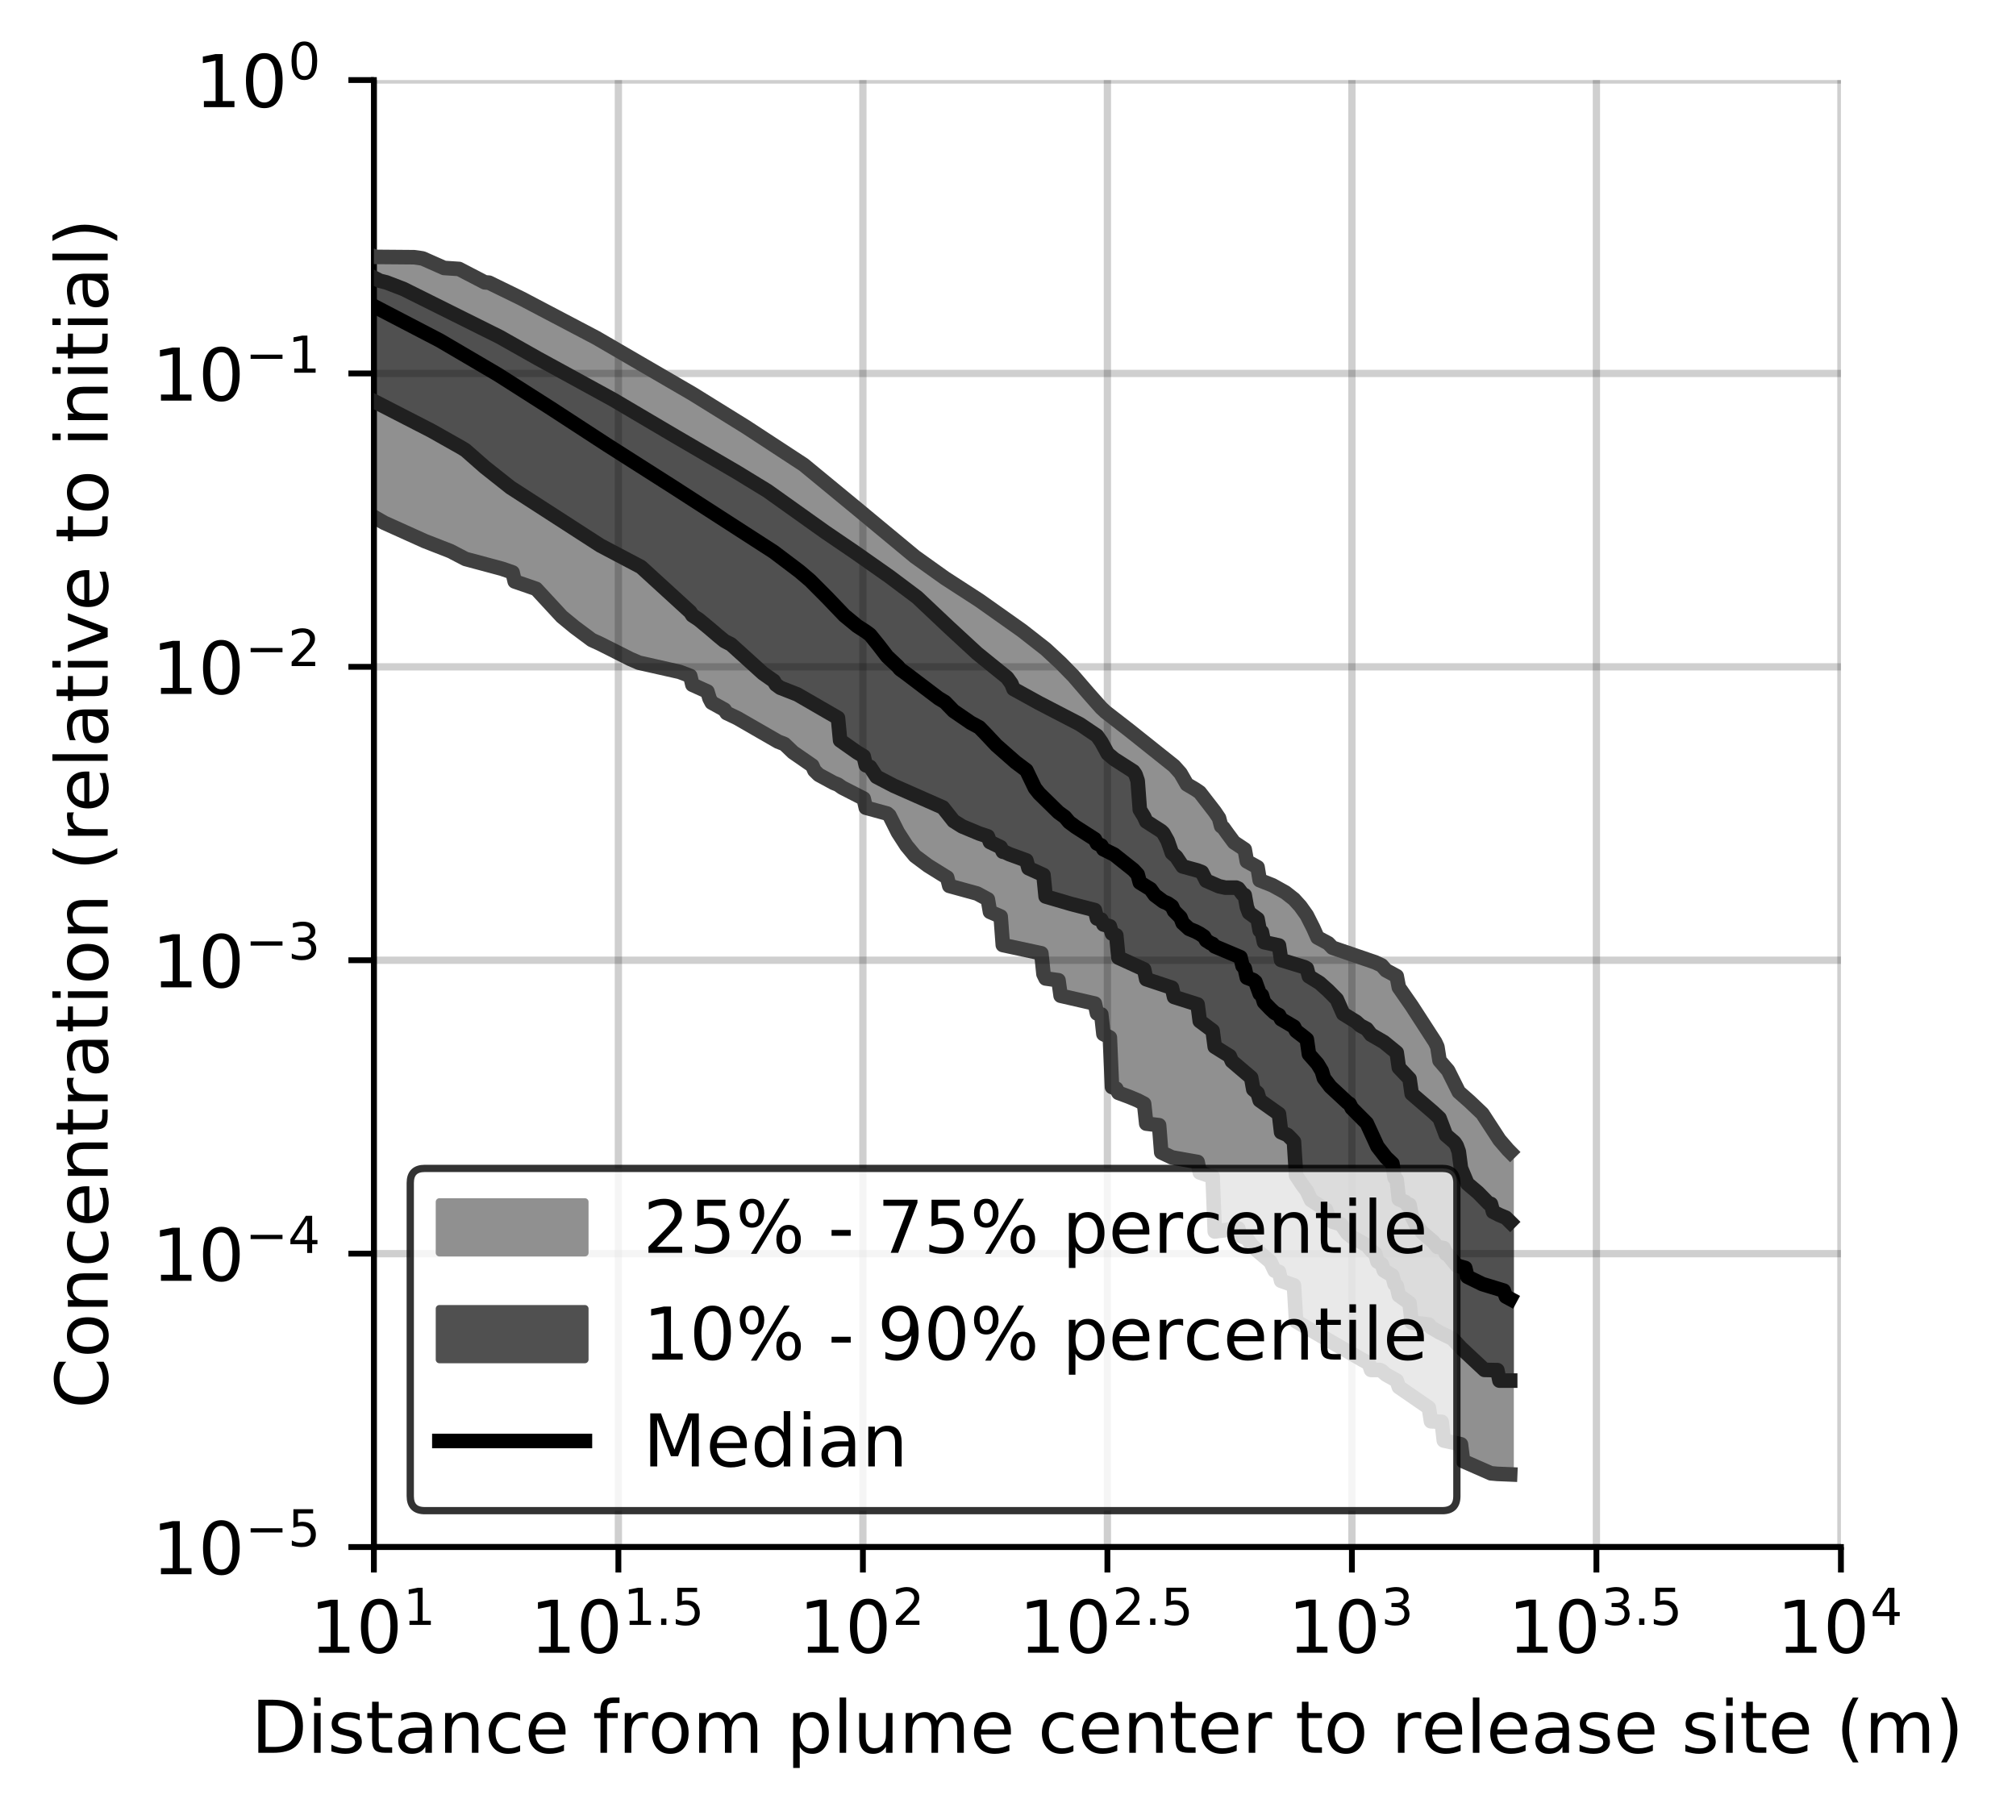 <?xml version="1.0" encoding="utf-8" standalone="no"?>
<!DOCTYPE svg PUBLIC "-//W3C//DTD SVG 1.1//EN"
  "http://www.w3.org/Graphics/SVG/1.1/DTD/svg11.dtd">
<!-- Created with matplotlib (https://matplotlib.org/) -->
<svg height="250.155pt" version="1.1" viewBox="0 0 277.037 250.155" width="277.037pt" xmlns="http://www.w3.org/2000/svg" xmlns:xlink="http://www.w3.org/1999/xlink">
 <defs>
  <style type="text/css">
*{stroke-linecap:butt;stroke-linejoin:round;}
  </style>
 </defs>
 <g id="figure_1">
  <g id="patch_1">
   <path d="M 0 250.155 
L 277.037 250.155 
L 277.037 0 
L 0 0 
z
" style="fill:#ffffff;"/>
  </g>
  <g id="axes_1">
   <g id="patch_2">
    <path d="M 51.378 212.599 
L 252.978 212.599 
L 252.978 10.999 
L 51.378 10.999 
z
" style="fill:#ffffff;"/>
   </g>
   <g id="PolyCollection_1">
    <defs>
     <path d="M 38.372 -215.32 
L 38.372 -189.892 
L 38.667 -189.693 
L 38.961 -189.494 
L 39.255 -189.297 
L 39.549 -189.095 
L 39.843 -188.887 
L 40.137 -188.68 
L 40.432 -188.472 
L 40.726 -188.264 
L 41.02 -188.057 
L 41.314 -187.849 
L 41.608 -187.642 
L 41.903 -187.434 
L 42.197 -187.181 
L 42.491 -186.809 
L 42.785 -186.437 
L 43.079 -186.065 
L 43.373 -185.692 
L 43.668 -185.32 
L 43.962 -184.948 
L 44.256 -184.575 
L 44.55 -184.211 
L 44.844 -183.928 
L 45.139 -183.643 
L 45.433 -183.359 
L 45.727 -183.075 
L 46.021 -182.79 
L 46.315 -182.506 
L 46.609 -182.221 
L 46.904 -181.937 
L 47.198 -181.652 
L 47.492 -181.368 
L 47.786 -181.186 
L 48.08 -181.011 
L 48.375 -180.836 
L 48.669 -180.661 
L 48.963 -180.486 
L 49.257 -180.311 
L 49.551 -180.136 
L 49.845 -179.96 
L 50.14 -179.785 
L 50.434 -179.609 
L 50.728 -179.433 
L 51.022 -179.259 
L 51.316 -179.088 
L 51.611 -178.918 
L 51.905 -178.748 
L 52.199 -178.595 
L 52.493 -178.456 
L 52.787 -178.317 
L 53.081 -178.178 
L 53.376 -178.039 
L 53.67 -177.9 
L 53.964 -177.76 
L 54.258 -177.621 
L 54.552 -177.482 
L 54.847 -177.343 
L 55.141 -177.204 
L 55.435 -177.065 
L 55.729 -176.926 
L 56.023 -176.787 
L 56.317 -176.648 
L 56.612 -176.509 
L 56.906 -176.37 
L 57.2 -176.231 
L 57.494 -176.119 
L 57.788 -176.012 
L 58.083 -175.904 
L 58.377 -175.796 
L 58.671 -175.688 
L 58.965 -175.581 
L 59.259 -175.473 
L 59.553 -175.365 
L 59.848 -175.257 
L 60.142 -175.149 
L 60.436 -175.042 
L 60.73 -174.934 
L 61.024 -174.826 
L 61.319 -174.718 
L 61.613 -174.588 
L 61.907 -174.418 
L 62.201 -174.247 
L 62.495 -174.076 
L 62.789 -173.899 
L 63.084 -173.722 
L 63.378 -173.544 
L 63.672 -173.418 
L 63.966 -173.344 
L 64.26 -173.271 
L 64.555 -173.197 
L 64.849 -173.124 
L 65.143 -173.051 
L 65.437 -172.979 
L 65.731 -172.906 
L 66.025 -172.834 
L 66.32 -172.763 
L 66.614 -172.699 
L 66.908 -172.636 
L 67.202 -172.573 
L 67.496 -172.497 
L 67.791 -172.398 
L 68.085 -172.299 
L 68.379 -172.2 
L 68.673 -172.1 
L 68.967 -172.001 
L 69.261 -171.901 
L 69.556 -171.799 
L 69.85 -171.696 
L 70.144 -171.594 
L 70.438 -171.491 
L 70.732 -170.251 
L 71.027 -170.155 
L 71.321 -170.059 
L 71.615 -169.964 
L 71.909 -169.87 
L 72.203 -169.778 
L 72.497 -169.685 
L 72.792 -169.592 
L 73.086 -169.499 
L 73.38 -169.406 
L 73.674 -169.234 
L 73.968 -168.903 
L 74.263 -168.569 
L 74.557 -168.236 
L 74.851 -167.902 
L 75.145 -167.57 
L 75.439 -167.238 
L 75.733 -166.907 
L 76.028 -166.576 
L 76.322 -166.276 
L 76.616 -165.989 
L 76.91 -165.702 
L 77.204 -165.416 
L 77.499 -165.151 
L 77.793 -164.913 
L 78.087 -164.675 
L 78.381 -164.438 
L 78.675 -164.201 
L 78.969 -163.965 
L 79.264 -163.728 
L 79.558 -163.492 
L 79.852 -163.256 
L 80.146 -163.02 
L 80.44 -162.759 
L 80.735 -162.539 
L 81.029 -162.319 
L 81.323 -162.212 
L 81.617 -162.105 
L 81.911 -162 
L 82.205 -161.836 
L 82.5 -161.671 
L 82.794 -161.514 
L 83.088 -161.357 
L 83.382 -161.204 
L 83.676 -161.054 
L 83.971 -160.905 
L 84.265 -160.757 
L 84.559 -160.609 
L 84.853 -160.462 
L 85.147 -160.317 
L 85.441 -160.173 
L 85.736 -160.03 
L 86.03 -159.886 
L 86.324 -159.741 
L 86.618 -159.596 
L 86.912 -159.452 
L 87.207 -159.313 
L 87.501 -159.197 
L 87.795 -159.087 
L 88.089 -159.025 
L 88.383 -158.97 
L 88.677 -158.916 
L 88.972 -158.861 
L 89.266 -158.807 
L 89.56 -158.752 
L 89.854 -158.698 
L 90.148 -158.644 
L 90.443 -158.589 
L 90.737 -158.534 
L 91.031 -158.48 
L 91.325 -158.425 
L 91.619 -158.37 
L 91.913 -158.315 
L 92.208 -158.26 
L 92.502 -158.174 
L 92.796 -158.058 
L 93.09 -157.942 
L 93.384 -157.827 
L 93.679 -157.715 
L 93.973 -157.603 
L 94.267 -157.49 
L 94.561 -157.378 
L 94.855 -157.266 
L 95.149 -156.054 
L 95.444 -155.928 
L 95.738 -155.802 
L 96.032 -155.676 
L 96.326 -155.55 
L 96.62 -155.423 
L 96.915 -155.294 
L 97.209 -155.126 
L 97.503 -154.162 
L 97.797 -153.604 
L 98.091 -153.444 
L 98.385 -153.283 
L 98.68 -153.122 
L 98.974 -152.957 
L 99.268 -152.792 
L 99.562 -152.627 
L 99.856 -152.168 
L 100.151 -152.043 
L 100.445 -151.919 
L 100.739 -151.799 
L 101.033 -151.641 
L 101.327 -151.467 
L 101.621 -151.293 
L 101.916 -151.119 
L 102.21 -150.946 
L 102.504 -150.774 
L 102.798 -150.603 
L 103.092 -150.432 
L 103.387 -150.261 
L 103.681 -150.089 
L 103.975 -149.918 
L 104.269 -149.744 
L 104.563 -149.568 
L 104.857 -149.392 
L 105.152 -149.216 
L 105.446 -149.04 
L 105.74 -148.864 
L 106.034 -148.684 
L 106.328 -148.503 
L 106.623 -148.363 
L 106.917 -148.248 
L 107.211 -148.133 
L 107.505 -148.018 
L 107.799 -147.902 
L 108.093 -147.585 
L 108.388 -147.273 
L 108.682 -146.977 
L 108.976 -146.774 
L 109.27 -146.568 
L 109.564 -146.362 
L 109.859 -146.158 
L 110.153 -145.955 
L 110.447 -145.754 
L 110.741 -145.551 
L 111.035 -145.347 
L 111.329 -145.144 
L 111.624 -144.941 
L 111.918 -144.266 
L 112.212 -143.903 
L 112.506 -143.684 
L 112.8 -143.515 
L 113.095 -143.349 
L 113.389 -143.185 
L 113.683 -143.021 
L 113.977 -142.86 
L 114.271 -142.703 
L 114.565 -142.566 
L 114.86 -142.497 
L 115.154 -142.329 
L 115.448 -142.089 
L 115.742 -141.918 
L 116.036 -141.761 
L 116.331 -141.603 
L 116.625 -141.444 
L 116.919 -141.284 
L 117.213 -141.131 
L 117.507 -140.986 
L 117.801 -140.842 
L 118.096 -140.696 
L 118.39 -140.551 
L 118.684 -140.413 
L 118.978 -139.161 
L 119.272 -139.081 
L 119.567 -139 
L 119.861 -138.92 
L 120.155 -138.839 
L 120.449 -138.758 
L 120.743 -138.676 
L 121.037 -138.596 
L 121.332 -138.516 
L 121.626 -138.437 
L 121.92 -138.355 
L 122.214 -138.103 
L 122.508 -137.466 
L 122.802 -136.857 
L 123.097 -136.281 
L 123.391 -135.761 
L 123.685 -135.27 
L 123.979 -134.782 
L 124.273 -134.349 
L 124.568 -133.94 
L 124.862 -133.568 
L 125.156 -133.211 
L 125.45 -132.869 
L 125.744 -132.523 
L 126.038 -132.281 
L 126.333 -132.047 
L 126.627 -131.825 
L 126.921 -131.617 
L 127.215 -131.408 
L 127.509 -131.207 
L 127.804 -131.009 
L 128.098 -130.814 
L 128.392 -130.628 
L 128.686 -130.448 
L 128.98 -130.268 
L 129.274 -130.091 
L 129.569 -129.915 
L 129.863 -129.74 
L 130.157 -129.569 
L 130.451 -128.415 
L 130.745 -128.337 
L 131.04 -128.259 
L 131.334 -128.182 
L 131.628 -128.105 
L 131.922 -128.029 
L 132.216 -127.954 
L 132.51 -127.878 
L 132.805 -127.803 
L 133.099 -127.728 
L 133.393 -127.654 
L 133.687 -127.58 
L 133.981 -127.505 
L 134.276 -127.364 
L 134.57 -127.195 
L 134.864 -127.036 
L 135.158 -126.88 
L 135.452 -126.724 
L 135.746 -126.57 
L 136.041 -124.847 
L 136.335 -124.721 
L 136.629 -124.594 
L 136.923 -124.466 
L 137.217 -124.337 
L 137.512 -124.208 
L 137.806 -120.287 
L 138.1 -120.228 
L 138.394 -120.169 
L 138.688 -120.107 
L 138.982 -120.045 
L 139.277 -119.982 
L 139.571 -119.919 
L 139.865 -119.857 
L 140.159 -119.795 
L 140.453 -119.733 
L 140.748 -119.671 
L 141.042 -119.607 
L 141.336 -119.542 
L 141.63 -119.477 
L 141.924 -119.412 
L 142.218 -119.347 
L 142.513 -119.281 
L 142.807 -119.216 
L 143.101 -119.151 
L 143.395 -116.296 
L 143.689 -115.692 
L 143.984 -115.652 
L 144.278 -115.611 
L 144.572 -115.57 
L 144.866 -115.529 
L 145.16 -115.487 
L 145.454 -115.446 
L 145.749 -113.319 
L 146.043 -113.256 
L 146.337 -113.188 
L 146.631 -113.13 
L 146.925 -113.068 
L 147.22 -113.002 
L 147.514 -112.933 
L 147.808 -112.867 
L 148.102 -112.8 
L 148.396 -112.731 
L 148.69 -112.663 
L 148.985 -112.593 
L 149.279 -112.52 
L 149.573 -112.449 
L 149.867 -112.381 
L 150.161 -112.314 
L 150.456 -112.241 
L 150.75 -110.888 
L 151.044 -110.82 
L 151.338 -110.75 
L 151.632 -108.052 
L 151.926 -107.896 
L 152.221 -107.739 
L 152.515 -107.582 
L 152.809 -100.774 
L 153.103 -100.666 
L 153.397 -100.553 
L 153.692 -99.978 
L 153.986 -99.846 
L 154.28 -99.725 
L 154.574 -99.627 
L 154.868 -99.529 
L 155.162 -99.43 
L 155.457 -99.332 
L 155.751 -99.211 
L 156.045 -99.08 
L 156.339 -98.938 
L 156.633 -98.792 
L 156.928 -98.638 
L 157.222 -98.481 
L 157.516 -95.744 
L 157.81 -95.708 
L 158.104 -95.672 
L 158.398 -95.635 
L 158.693 -95.597 
L 158.987 -95.562 
L 159.281 -95.527 
L 159.575 -91.797 
L 159.869 -91.646 
L 160.164 -91.506 
L 160.458 -91.356 
L 160.752 -91.215 
L 161.046 -91.1 
L 161.34 -91.045 
L 161.634 -90.991 
L 161.929 -90.939 
L 162.223 -90.887 
L 162.517 -90.836 
L 162.811 -90.785 
L 163.105 -90.733 
L 163.4 -90.682 
L 163.694 -90.631 
L 163.988 -90.58 
L 164.282 -90.528 
L 164.576 -90.477 
L 164.87 -89.032 
L 165.165 -88.912 
L 165.459 -88.798 
L 165.753 -88.675 
L 166.047 -88.508 
L 166.341 -88.531 
L 166.636 -88.479 
L 166.93 -80.921 
L 167.224 -80.965 
L 167.518 -81.009 
L 167.812 -81.051 
L 168.106 -81.095 
L 168.401 -81.136 
L 168.695 -81.176 
L 168.989 -81.222 
L 169.283 -81.27 
L 169.577 -81.319 
L 169.872 -81.37 
L 170.166 -81.329 
L 170.46 -80.301 
L 170.754 -80.187 
L 171.048 -80.075 
L 171.342 -79.971 
L 171.637 -79.509 
L 171.931 -79.131 
L 172.225 -78.799 
L 172.519 -78.508 
L 172.813 -78.247 
L 173.108 -78.002 
L 173.402 -77.782 
L 173.696 -77.576 
L 173.99 -77.346 
L 174.284 -77.095 
L 174.578 -76.764 
L 174.873 -76.034 
L 175.167 -75.528 
L 175.461 -75.434 
L 175.755 -75.379 
L 176.049 -74.142 
L 176.344 -74.044 
L 176.638 -73.942 
L 176.932 -73.839 
L 177.226 -73.735 
L 177.52 -73.626 
L 177.814 -73.518 
L 178.109 -68.564 
L 178.403 -68.405 
L 178.697 -68.243 
L 178.991 -68.079 
L 179.285 -67.911 
L 179.58 -67.737 
L 179.874 -67.566 
L 180.168 -67.391 
L 180.462 -67.215 
L 180.756 -67.037 
L 181.05 -66.855 
L 181.345 -66.672 
L 181.639 -66.485 
L 181.933 -66.294 
L 182.227 -66.1 
L 182.521 -65.908 
L 182.816 -65.762 
L 183.11 -65.614 
L 183.404 -65.464 
L 183.698 -65.311 
L 183.992 -65.157 
L 184.286 -64.996 
L 184.581 -64.833 
L 184.875 -64.666 
L 185.169 -64.495 
L 185.463 -64.32 
L 185.757 -64.141 
L 186.052 -63.954 
L 186.346 -63.757 
L 186.64 -63.583 
L 186.934 -63.431 
L 187.228 -63.276 
L 187.522 -63.12 
L 187.817 -62.96 
L 188.111 -62.796 
L 188.405 -61.895 
L 188.699 -61.895 
L 188.993 -61.895 
L 189.288 -61.895 
L 189.582 -61.895 
L 189.876 -61.766 
L 190.17 -61.436 
L 190.464 -61.254 
L 190.758 -61.067 
L 191.053 -60.876 
L 191.347 -60.679 
L 191.641 -60.479 
L 191.935 -60.43 
L 192.229 -59.545 
L 192.524 -59.334 
L 192.818 -59.121 
L 193.112 -58.906 
L 193.406 -58.692 
L 193.7 -58.479 
L 193.994 -58.273 
L 194.289 -58.066 
L 194.583 -57.863 
L 194.877 -57.664 
L 195.171 -57.469 
L 195.465 -57.274 
L 195.76 -57.081 
L 196.054 -56.891 
L 196.348 -56.704 
L 196.642 -54.837 
L 196.936 -54.822 
L 197.23 -54.808 
L 197.525 -54.794 
L 197.819 -54.779 
L 198.113 -54.765 
L 198.407 -52.194 
L 198.701 -52.13 
L 198.996 -52.067 
L 199.29 -52.002 
L 199.584 -51.937 
L 199.878 -51.873 
L 200.172 -51.809 
L 200.466 -51.743 
L 200.761 -51.678 
L 201.055 -49.37 
L 201.349 -49.237 
L 201.643 -49.104 
L 201.937 -48.971 
L 202.232 -48.838 
L 202.526 -48.704 
L 202.82 -48.571 
L 203.114 -48.438 
L 203.408 -48.307 
L 203.702 -48.177 
L 203.997 -48.051 
L 204.291 -47.929 
L 204.585 -47.809 
L 204.879 -47.69 
L 205.173 -47.637 
L 205.468 -47.624 
L 205.762 -47.611 
L 206.056 -47.599 
L 206.35 -47.586 
L 206.644 -47.574 
L 206.938 -47.563 
L 207.233 -47.551 
L 207.527 -47.54 
L 207.527 -91.849 
L 207.527 -91.849 
L 207.233 -92.145 
L 206.938 -92.455 
L 206.644 -92.787 
L 206.35 -93.14 
L 206.056 -93.51 
L 205.762 -93.907 
L 205.468 -94.317 
L 205.173 -94.744 
L 204.879 -95.181 
L 204.585 -95.653 
L 204.291 -96.141 
L 203.997 -96.647 
L 203.702 -97.121 
L 203.408 -97.401 
L 203.114 -97.681 
L 202.82 -97.961 
L 202.526 -98.242 
L 202.232 -98.522 
L 201.937 -98.799 
L 201.643 -99.073 
L 201.349 -99.321 
L 201.055 -99.564 
L 200.761 -99.807 
L 200.466 -100.095 
L 200.172 -100.692 
L 199.878 -101.276 
L 199.584 -101.861 
L 199.29 -102.449 
L 198.996 -103.042 
L 198.701 -103.465 
L 198.407 -103.779 
L 198.113 -104.095 
L 197.819 -104.407 
L 197.525 -106.292 
L 197.23 -106.931 
L 196.936 -107.579 
L 196.642 -108.077 
L 196.348 -108.512 
L 196.054 -108.922 
L 195.76 -109.349 
L 195.465 -109.872 
L 195.171 -110.16 
L 194.877 -110.605 
L 194.583 -111.045 
L 194.289 -111.491 
L 193.994 -111.934 
L 193.7 -112.435 
L 193.406 -112.951 
L 193.112 -113.26 
L 192.818 -113.673 
L 192.524 -114.075 
L 192.229 -114.47 
L 191.935 -116.013 
L 191.641 -116.183 
L 191.347 -116.347 
L 191.053 -116.506 
L 190.758 -116.662 
L 190.464 -116.813 
L 190.17 -117.097 
L 189.876 -117.483 
L 189.582 -117.643 
L 189.288 -117.772 
L 188.993 -117.905 
L 188.699 -118.037 
L 188.405 -118.165 
L 188.111 -118.291 
L 187.817 -118.407 
L 187.522 -118.504 
L 187.228 -118.6 
L 186.934 -118.696 
L 186.64 -118.788 
L 186.346 -118.88 
L 186.052 -118.973 
L 185.757 -119.066 
L 185.463 -119.16 
L 185.169 -119.254 
L 184.875 -119.347 
L 184.581 -119.439 
L 184.286 -119.534 
L 183.992 -119.631 
L 183.698 -119.728 
L 183.404 -119.826 
L 183.11 -119.922 
L 182.816 -120.135 
L 182.521 -120.533 
L 182.227 -120.684 
L 181.933 -120.838 
L 181.639 -120.996 
L 181.345 -121.161 
L 181.05 -121.32 
L 180.756 -121.954 
L 180.462 -122.636 
L 180.168 -123.271 
L 179.874 -123.846 
L 179.58 -124.379 
L 179.285 -124.845 
L 178.991 -125.226 
L 178.697 -125.618 
L 178.403 -125.969 
L 178.109 -126.294 
L 177.814 -126.591 
L 177.52 -126.846 
L 177.226 -127.083 
L 176.932 -127.304 
L 176.638 -127.512 
L 176.344 -127.703 
L 176.049 -127.88 
L 175.755 -128.048 
L 175.461 -128.202 
L 175.167 -128.35 
L 174.873 -128.494 
L 174.578 -128.617 
L 174.284 -128.74 
L 173.99 -128.86 
L 173.696 -128.977 
L 173.402 -129.091 
L 173.108 -129.194 
L 172.813 -130.98 
L 172.519 -131.141 
L 172.225 -131.301 
L 171.931 -131.46 
L 171.637 -131.619 
L 171.342 -131.788 
L 171.048 -133.42 
L 170.754 -133.605 
L 170.46 -133.795 
L 170.166 -133.988 
L 169.872 -134.188 
L 169.577 -134.398 
L 169.283 -134.664 
L 168.989 -135.133 
L 168.695 -135.589 
L 168.401 -136.047 
L 168.106 -136.406 
L 167.812 -136.618 
L 167.518 -137.734 
L 167.224 -138.175 
L 166.93 -138.607 
L 166.636 -139.021 
L 166.341 -139.428 
L 166.047 -139.809 
L 165.753 -140.187 
L 165.459 -140.55 
L 165.165 -140.911 
L 164.87 -141.268 
L 164.576 -141.502 
L 164.282 -141.672 
L 163.988 -141.84 
L 163.694 -142.003 
L 163.4 -142.165 
L 163.105 -142.365 
L 162.811 -142.882 
L 162.517 -143.397 
L 162.223 -143.898 
L 161.929 -144.329 
L 161.634 -144.609 
L 161.34 -144.889 
L 161.046 -145.158 
L 160.752 -145.426 
L 160.458 -145.669 
L 160.164 -145.905 
L 159.869 -146.135 
L 159.575 -146.371 
L 159.281 -146.618 
L 158.987 -146.858 
L 158.693 -147.081 
L 158.398 -147.305 
L 158.104 -147.529 
L 157.81 -147.751 
L 157.516 -147.969 
L 157.222 -148.189 
L 156.928 -148.421 
L 156.633 -148.654 
L 156.339 -148.89 
L 156.045 -149.125 
L 155.751 -149.355 
L 155.457 -149.584 
L 155.162 -149.814 
L 154.868 -150.036 
L 154.574 -150.256 
L 154.28 -150.526 
L 153.986 -150.766 
L 153.692 -151.005 
L 153.397 -151.244 
L 153.103 -151.462 
L 152.809 -151.677 
L 152.515 -151.892 
L 152.221 -152.107 
L 151.926 -152.323 
L 151.632 -152.54 
L 151.338 -152.873 
L 151.044 -153.26 
L 150.75 -153.531 
L 150.456 -153.802 
L 150.161 -154.129 
L 149.867 -154.497 
L 149.573 -154.862 
L 149.279 -155.223 
L 148.985 -155.582 
L 148.69 -155.928 
L 148.396 -156.272 
L 148.102 -156.602 
L 147.808 -156.929 
L 147.514 -157.249 
L 147.22 -157.564 
L 146.925 -157.877 
L 146.631 -158.179 
L 146.337 -158.481 
L 146.043 -158.772 
L 145.749 -159.052 
L 145.454 -159.332 
L 145.16 -159.62 
L 144.866 -159.908 
L 144.572 -160.196 
L 144.278 -160.453 
L 143.984 -160.709 
L 143.689 -160.963 
L 143.395 -161.215 
L 143.101 -161.464 
L 142.807 -161.706 
L 142.513 -161.939 
L 142.218 -162.166 
L 141.924 -162.393 
L 141.63 -162.619 
L 141.336 -162.838 
L 141.042 -163.057 
L 140.748 -163.276 
L 140.453 -163.495 
L 140.159 -163.712 
L 139.865 -163.929 
L 139.571 -164.148 
L 139.277 -164.362 
L 138.982 -164.574 
L 138.688 -164.785 
L 138.394 -164.995 
L 138.1 -165.203 
L 137.806 -165.409 
L 137.512 -165.614 
L 137.217 -165.82 
L 136.923 -166.026 
L 136.629 -166.231 
L 136.335 -166.436 
L 136.041 -166.642 
L 135.746 -166.847 
L 135.452 -167.051 
L 135.158 -167.253 
L 134.864 -167.455 
L 134.57 -167.657 
L 134.276 -167.859 
L 133.981 -168.058 
L 133.687 -168.256 
L 133.393 -168.454 
L 133.099 -168.652 
L 132.805 -168.85 
L 132.51 -169.042 
L 132.216 -169.228 
L 131.922 -169.413 
L 131.628 -169.598 
L 131.334 -169.783 
L 131.04 -169.969 
L 130.745 -170.153 
L 130.451 -170.336 
L 130.157 -170.519 
L 129.863 -170.702 
L 129.569 -170.886 
L 129.274 -171.069 
L 128.98 -171.251 
L 128.686 -171.443 
L 128.392 -171.659 
L 128.098 -171.874 
L 127.804 -172.095 
L 127.509 -172.315 
L 127.215 -172.536 
L 126.921 -172.757 
L 126.627 -172.978 
L 126.333 -173.205 
L 126.038 -173.423 
L 125.744 -173.642 
L 125.45 -173.861 
L 125.156 -174.08 
L 124.862 -174.299 
L 124.568 -174.518 
L 124.273 -174.731 
L 123.979 -174.964 
L 123.685 -175.216 
L 123.391 -175.467 
L 123.097 -175.719 
L 122.802 -175.971 
L 122.508 -176.222 
L 122.214 -176.474 
L 121.92 -176.726 
L 121.626 -176.977 
L 121.332 -177.229 
L 121.037 -177.481 
L 120.743 -177.733 
L 120.449 -177.985 
L 120.155 -178.237 
L 119.861 -178.487 
L 119.567 -178.736 
L 119.272 -178.984 
L 118.978 -179.233 
L 118.684 -179.481 
L 118.39 -179.73 
L 118.096 -179.978 
L 117.801 -180.226 
L 117.507 -180.474 
L 117.213 -180.722 
L 116.919 -180.97 
L 116.625 -181.218 
L 116.331 -181.466 
L 116.036 -181.714 
L 115.742 -181.961 
L 115.448 -182.209 
L 115.154 -182.457 
L 114.86 -182.705 
L 114.565 -182.953 
L 114.271 -183.201 
L 113.977 -183.445 
L 113.683 -183.681 
L 113.389 -183.918 
L 113.095 -184.155 
L 112.8 -184.392 
L 112.506 -184.629 
L 112.212 -184.866 
L 111.918 -185.103 
L 111.624 -185.339 
L 111.329 -185.576 
L 111.035 -185.813 
L 110.741 -186.05 
L 110.447 -186.287 
L 110.153 -186.524 
L 109.859 -186.741 
L 109.564 -186.932 
L 109.27 -187.123 
L 108.976 -187.314 
L 108.682 -187.505 
L 108.388 -187.697 
L 108.093 -187.888 
L 107.799 -188.079 
L 107.505 -188.27 
L 107.211 -188.462 
L 106.917 -188.653 
L 106.623 -188.844 
L 106.328 -189.035 
L 106.034 -189.225 
L 105.74 -189.415 
L 105.446 -189.604 
L 105.152 -189.794 
L 104.857 -189.982 
L 104.563 -190.17 
L 104.269 -190.358 
L 103.975 -190.546 
L 103.681 -190.734 
L 103.387 -190.922 
L 103.092 -191.11 
L 102.798 -191.298 
L 102.504 -191.486 
L 102.21 -191.674 
L 101.916 -191.862 
L 101.621 -192.05 
L 101.327 -192.238 
L 101.033 -192.426 
L 100.739 -192.614 
L 100.445 -192.802 
L 100.151 -192.99 
L 99.856 -193.178 
L 99.562 -193.366 
L 99.268 -193.554 
L 98.974 -193.74 
L 98.68 -193.918 
L 98.385 -194.095 
L 98.091 -194.273 
L 97.797 -194.45 
L 97.503 -194.628 
L 97.209 -194.805 
L 96.915 -194.983 
L 96.62 -195.161 
L 96.326 -195.338 
L 96.032 -195.516 
L 95.738 -195.693 
L 95.444 -195.871 
L 95.149 -196.048 
L 94.855 -196.226 
L 94.561 -196.403 
L 94.267 -196.581 
L 93.973 -196.759 
L 93.679 -196.936 
L 93.384 -197.114 
L 93.09 -197.291 
L 92.796 -197.469 
L 92.502 -197.646 
L 92.208 -197.824 
L 91.913 -198 
L 91.619 -198.177 
L 91.325 -198.354 
L 91.031 -198.529 
L 90.737 -198.698 
L 90.443 -198.866 
L 90.148 -199.034 
L 89.854 -199.202 
L 89.56 -199.37 
L 89.266 -199.538 
L 88.972 -199.707 
L 88.677 -199.875 
L 88.383 -200.043 
L 88.089 -200.211 
L 87.795 -200.379 
L 87.501 -200.548 
L 87.207 -200.716 
L 86.912 -200.884 
L 86.618 -201.052 
L 86.324 -201.22 
L 86.03 -201.388 
L 85.736 -201.557 
L 85.441 -201.725 
L 85.147 -201.893 
L 84.853 -202.061 
L 84.559 -202.229 
L 84.265 -202.398 
L 83.971 -202.566 
L 83.676 -202.734 
L 83.382 -202.902 
L 83.088 -203.07 
L 82.794 -203.238 
L 82.5 -203.407 
L 82.205 -203.575 
L 81.911 -203.743 
L 81.617 -203.911 
L 81.323 -204.079 
L 81.029 -204.247 
L 80.735 -204.414 
L 80.44 -204.581 
L 80.146 -204.747 
L 79.852 -204.914 
L 79.558 -205.073 
L 79.264 -205.224 
L 78.969 -205.375 
L 78.675 -205.526 
L 78.381 -205.678 
L 78.087 -205.829 
L 77.793 -205.98 
L 77.499 -206.131 
L 77.204 -206.283 
L 76.91 -206.434 
L 76.616 -206.585 
L 76.322 -206.736 
L 76.028 -206.888 
L 75.733 -207.039 
L 75.439 -207.19 
L 75.145 -207.341 
L 74.851 -207.493 
L 74.557 -207.644 
L 74.263 -207.795 
L 73.968 -207.946 
L 73.674 -208.097 
L 73.38 -208.249 
L 73.086 -208.4 
L 72.792 -208.551 
L 72.497 -208.702 
L 72.203 -208.854 
L 71.909 -209.005 
L 71.615 -209.156 
L 71.321 -209.307 
L 71.027 -209.459 
L 70.732 -209.61 
L 70.438 -209.761 
L 70.144 -209.912 
L 69.85 -210.064 
L 69.556 -210.215 
L 69.261 -210.356 
L 68.967 -210.492 
L 68.673 -210.629 
L 68.379 -210.765 
L 68.085 -210.901 
L 67.791 -211.038 
L 67.496 -211.174 
L 67.202 -211.31 
L 66.908 -211.343 
L 66.614 -211.358 
L 66.32 -211.509 
L 66.025 -211.664 
L 65.731 -211.819 
L 65.437 -211.974 
L 65.143 -212.13 
L 64.849 -212.285 
L 64.555 -212.44 
L 64.26 -212.595 
L 63.966 -212.75 
L 63.672 -212.905 
L 63.378 -213.055 
L 63.084 -213.195 
L 62.789 -213.24 
L 62.495 -213.256 
L 62.201 -213.272 
L 61.907 -213.287 
L 61.613 -213.303 
L 61.319 -213.318 
L 61.024 -213.334 
L 60.73 -213.382 
L 60.436 -213.534 
L 60.142 -213.683 
L 59.848 -213.819 
L 59.553 -213.955 
L 59.259 -214.091 
L 58.965 -214.227 
L 58.671 -214.363 
L 58.377 -214.499 
L 58.083 -214.635 
L 57.788 -214.727 
L 57.494 -214.731 
L 57.2 -214.731 
L 56.906 -214.809 
L 56.612 -214.817 
L 56.317 -214.817 
L 56.023 -214.817 
L 55.729 -214.817 
L 55.435 -214.817 
L 55.141 -214.817 
L 54.847 -214.836 
L 54.552 -214.85 
L 54.258 -214.852 
L 53.964 -214.852 
L 53.67 -214.852 
L 53.376 -214.852 
L 53.081 -214.852 
L 52.787 -214.852 
L 52.493 -214.852 
L 52.199 -214.852 
L 51.905 -214.852 
L 51.611 -214.852 
L 51.316 -214.982 
L 51.022 -215.007 
L 50.728 -215.007 
L 50.434 -215.007 
L 50.14 -215.007 
L 49.845 -215.007 
L 49.551 -215.007 
L 49.257 -215.007 
L 48.963 -215.007 
L 48.669 -215.007 
L 48.375 -215.007 
L 48.08 -215.007 
L 47.786 -215.007 
L 47.492 -215.007 
L 47.198 -215.007 
L 46.904 -215.007 
L 46.609 -215.007 
L 46.315 -215.007 
L 46.021 -215.007 
L 45.727 -215.007 
L 45.433 -215.041 
L 45.139 -215.068 
L 44.844 -215.068 
L 44.55 -215.068 
L 44.256 -215.074 
L 43.962 -215.074 
L 43.668 -215.074 
L 43.373 -215.094 
L 43.079 -215.094 
L 42.785 -215.094 
L 42.491 -215.105 
L 42.197 -215.105 
L 41.903 -215.105 
L 41.608 -215.105 
L 41.314 -215.105 
L 41.02 -215.105 
L 40.726 -215.105 
L 40.432 -215.146 
L 40.137 -215.146 
L 39.843 -215.146 
L 39.549 -215.19 
L 39.255 -215.32 
L 38.961 -215.32 
L 38.667 -215.32 
L 38.372 -215.32 
z
" id="m82dd7ec907" style="stroke:#909090;"/>
    </defs>
    <g clip-path="url(#p1442ee2b4a)">
     <use style="fill:#909090;stroke:#909090;" x="0" xlink:href="#m82dd7ec907" y="250.155"/>
    </g>
   </g>
   <g id="PolyCollection_2">
    <defs>
     <path d="M 38.372 -215.069 
L 38.372 -201.708 
L 38.667 -201.559 
L 38.961 -201.409 
L 39.255 -201.259 
L 39.549 -201.11 
L 39.843 -200.96 
L 40.137 -200.81 
L 40.432 -200.66 
L 40.726 -200.511 
L 41.02 -200.361 
L 41.314 -200.211 
L 41.608 -200.062 
L 41.903 -199.912 
L 42.197 -199.762 
L 42.491 -199.613 
L 42.785 -199.463 
L 43.079 -199.313 
L 43.373 -199.164 
L 43.668 -199.014 
L 43.962 -198.864 
L 44.256 -198.715 
L 44.55 -198.565 
L 44.844 -198.415 
L 45.139 -198.265 
L 45.433 -198.116 
L 45.727 -197.966 
L 46.021 -197.817 
L 46.315 -197.668 
L 46.609 -197.518 
L 46.904 -197.369 
L 47.198 -197.22 
L 47.492 -197.071 
L 47.786 -196.922 
L 48.08 -196.773 
L 48.375 -196.624 
L 48.669 -196.475 
L 48.963 -196.326 
L 49.257 -196.177 
L 49.551 -196.028 
L 49.845 -195.878 
L 50.14 -195.729 
L 50.434 -195.58 
L 50.728 -195.431 
L 51.022 -195.282 
L 51.316 -195.133 
L 51.611 -194.984 
L 51.905 -194.835 
L 52.199 -194.681 
L 52.493 -194.527 
L 52.787 -194.372 
L 53.081 -194.218 
L 53.376 -194.063 
L 53.67 -193.909 
L 53.964 -193.754 
L 54.258 -193.6 
L 54.552 -193.445 
L 54.847 -193.291 
L 55.141 -193.136 
L 55.435 -192.982 
L 55.729 -192.827 
L 56.023 -192.673 
L 56.317 -192.519 
L 56.612 -192.365 
L 56.906 -192.211 
L 57.2 -192.056 
L 57.494 -191.902 
L 57.788 -191.748 
L 58.083 -191.594 
L 58.377 -191.44 
L 58.671 -191.286 
L 58.965 -191.132 
L 59.259 -190.977 
L 59.553 -190.802 
L 59.848 -190.631 
L 60.142 -190.475 
L 60.436 -190.318 
L 60.73 -190.162 
L 61.024 -189.994 
L 61.319 -189.826 
L 61.613 -189.659 
L 61.907 -189.491 
L 62.201 -189.323 
L 62.495 -189.156 
L 62.789 -188.988 
L 63.084 -188.82 
L 63.378 -188.652 
L 63.672 -188.485 
L 63.966 -188.291 
L 64.26 -188.018 
L 64.555 -187.745 
L 64.849 -187.469 
L 65.143 -187.193 
L 65.437 -186.917 
L 65.731 -186.662 
L 66.025 -186.431 
L 66.32 -186.201 
L 66.614 -185.964 
L 66.908 -185.72 
L 67.202 -185.476 
L 67.496 -185.232 
L 67.791 -184.988 
L 68.085 -184.744 
L 68.379 -184.501 
L 68.673 -184.27 
L 68.967 -183.982 
L 69.261 -183.746 
L 69.556 -183.553 
L 69.85 -183.36 
L 70.144 -183.167 
L 70.438 -182.974 
L 70.732 -182.782 
L 71.027 -182.589 
L 71.321 -182.396 
L 71.615 -182.203 
L 71.909 -182.011 
L 72.203 -181.803 
L 72.497 -181.592 
L 72.792 -181.382 
L 73.086 -181.172 
L 73.38 -180.961 
L 73.674 -180.751 
L 73.968 -180.547 
L 74.263 -180.351 
L 74.557 -180.155 
L 74.851 -179.959 
L 75.145 -179.769 
L 75.439 -179.58 
L 75.733 -179.39 
L 76.028 -179.201 
L 76.322 -179.011 
L 76.616 -178.822 
L 76.91 -178.632 
L 77.204 -178.443 
L 77.499 -178.253 
L 77.793 -178.059 
L 78.087 -177.866 
L 78.381 -177.672 
L 78.675 -177.479 
L 78.969 -177.285 
L 79.264 -177.091 
L 79.558 -176.897 
L 79.852 -176.708 
L 80.146 -176.525 
L 80.44 -176.342 
L 80.735 -176.159 
L 81.029 -175.977 
L 81.323 -175.794 
L 81.617 -175.641 
L 81.911 -175.49 
L 82.205 -175.34 
L 82.5 -175.189 
L 82.794 -175.039 
L 83.088 -174.897 
L 83.382 -174.755 
L 83.676 -174.613 
L 83.971 -174.471 
L 84.265 -174.328 
L 84.559 -174.182 
L 84.853 -174.036 
L 85.147 -173.89 
L 85.441 -173.744 
L 85.736 -173.598 
L 86.03 -173.452 
L 86.324 -173.303 
L 86.618 -173.154 
L 86.912 -173.004 
L 87.207 -172.854 
L 87.501 -172.705 
L 87.795 -172.511 
L 88.089 -172.241 
L 88.383 -171.972 
L 88.677 -171.702 
L 88.972 -171.432 
L 89.266 -171.162 
L 89.56 -170.894 
L 89.854 -170.627 
L 90.148 -170.359 
L 90.443 -170.092 
L 90.737 -169.824 
L 91.031 -169.554 
L 91.325 -169.283 
L 91.619 -169.012 
L 91.913 -168.74 
L 92.208 -168.469 
L 92.502 -168.195 
L 92.796 -167.917 
L 93.09 -167.635 
L 93.384 -167.353 
L 93.679 -167.074 
L 93.973 -166.795 
L 94.267 -166.545 
L 94.561 -166.31 
L 94.855 -166.059 
L 95.149 -165.594 
L 95.444 -165.435 
L 95.738 -165.275 
L 96.032 -165.008 
L 96.326 -164.741 
L 96.62 -164.474 
L 96.915 -164.231 
L 97.209 -164.012 
L 97.503 -163.793 
L 97.797 -163.563 
L 98.091 -163.327 
L 98.385 -163.073 
L 98.68 -162.785 
L 98.974 -162.498 
L 99.268 -162.202 
L 99.562 -162.059 
L 99.856 -161.917 
L 100.151 -161.775 
L 100.445 -161.611 
L 100.739 -161.337 
L 101.033 -161.062 
L 101.327 -160.787 
L 101.621 -160.512 
L 101.916 -160.238 
L 102.21 -159.964 
L 102.504 -159.69 
L 102.798 -159.416 
L 103.092 -159.142 
L 103.387 -158.868 
L 103.681 -158.591 
L 103.975 -158.342 
L 104.269 -158.1 
L 104.563 -157.858 
L 104.857 -157.617 
L 105.152 -157.375 
L 105.446 -157.137 
L 105.74 -156.964 
L 106.034 -156.792 
L 106.328 -156.588 
L 106.623 -156.084 
L 106.917 -155.804 
L 107.211 -155.65 
L 107.505 -155.542 
L 107.799 -155.435 
L 108.093 -155.327 
L 108.388 -155.22 
L 108.682 -155.116 
L 108.976 -155.012 
L 109.27 -154.898 
L 109.564 -154.728 
L 109.859 -154.555 
L 110.153 -154.382 
L 110.447 -154.209 
L 110.741 -154.036 
L 111.035 -153.863 
L 111.329 -153.69 
L 111.624 -153.521 
L 111.918 -153.35 
L 112.212 -153.179 
L 112.506 -153.007 
L 112.8 -152.836 
L 113.095 -152.664 
L 113.389 -152.493 
L 113.683 -152.325 
L 113.977 -152.158 
L 114.271 -151.992 
L 114.565 -151.825 
L 114.86 -151.66 
L 115.154 -151.495 
L 115.448 -148.41 
L 115.742 -148.188 
L 116.036 -147.965 
L 116.331 -147.745 
L 116.625 -147.529 
L 116.919 -147.313 
L 117.213 -147.125 
L 117.507 -146.938 
L 117.801 -146.752 
L 118.096 -146.577 
L 118.39 -146.402 
L 118.684 -146.227 
L 118.978 -144.996 
L 119.272 -144.879 
L 119.567 -144.765 
L 119.861 -144.262 
L 120.155 -143.649 
L 120.449 -143.412 
L 120.743 -143.243 
L 121.037 -143.075 
L 121.332 -142.908 
L 121.626 -142.74 
L 121.92 -142.582 
L 122.214 -142.448 
L 122.508 -142.314 
L 122.802 -142.181 
L 123.097 -142.049 
L 123.391 -141.916 
L 123.685 -141.784 
L 123.979 -141.65 
L 124.273 -141.516 
L 124.568 -141.383 
L 124.862 -141.25 
L 125.156 -141.117 
L 125.45 -140.981 
L 125.744 -140.843 
L 126.038 -140.712 
L 126.333 -140.601 
L 126.627 -140.489 
L 126.921 -140.378 
L 127.215 -140.268 
L 127.509 -140.159 
L 127.804 -140.049 
L 128.098 -139.909 
L 128.392 -139.757 
L 128.686 -139.609 
L 128.98 -139.46 
L 129.274 -139.354 
L 129.569 -139.191 
L 129.863 -138.806 
L 130.157 -138.25 
L 130.451 -137.922 
L 130.745 -137.614 
L 131.04 -137.331 
L 131.334 -137.128 
L 131.628 -136.926 
L 131.922 -136.73 
L 132.216 -136.591 
L 132.51 -136.454 
L 132.805 -136.317 
L 133.099 -136.18 
L 133.393 -136.043 
L 133.687 -135.906 
L 133.981 -135.807 
L 134.276 -135.709 
L 134.57 -135.611 
L 134.864 -135.513 
L 135.158 -135.414 
L 135.452 -135.316 
L 135.746 -135.218 
L 136.041 -134.439 
L 136.335 -134.298 
L 136.629 -134.157 
L 136.923 -134.016 
L 137.217 -133.874 
L 137.512 -133.733 
L 137.806 -133.111 
L 138.1 -133.053 
L 138.394 -132.88 
L 138.688 -132.774 
L 138.982 -132.67 
L 139.277 -132.566 
L 139.571 -132.461 
L 139.865 -132.355 
L 140.159 -132.246 
L 140.453 -132.137 
L 140.748 -132.027 
L 141.042 -131.916 
L 141.336 -130.846 
L 141.63 -130.709 
L 141.924 -130.568 
L 142.218 -130.433 
L 142.513 -130.302 
L 142.807 -130.17 
L 143.101 -130.04 
L 143.395 -129.911 
L 143.689 -126.958 
L 143.984 -126.862 
L 144.278 -126.768 
L 144.572 -126.676 
L 144.866 -126.59 
L 145.16 -126.504 
L 145.454 -126.418 
L 145.749 -126.329 
L 146.043 -126.24 
L 146.337 -126.157 
L 146.631 -126.077 
L 146.925 -126 
L 147.22 -125.923 
L 147.514 -125.846 
L 147.808 -125.77 
L 148.102 -125.709 
L 148.396 -125.647 
L 148.69 -125.584 
L 148.985 -125.519 
L 149.279 -125.45 
L 149.573 -125.376 
L 149.867 -125.288 
L 150.161 -125.193 
L 150.456 -125.087 
L 150.75 -123.934 
L 151.044 -123.859 
L 151.338 -123.784 
L 151.632 -123.112 
L 151.926 -123.011 
L 152.221 -122.921 
L 152.515 -122.864 
L 152.809 -121.866 
L 153.103 -121.744 
L 153.397 -121.621 
L 153.692 -118.556 
L 153.986 -118.422 
L 154.28 -118.287 
L 154.574 -118.153 
L 154.868 -118.02 
L 155.162 -117.902 
L 155.457 -117.785 
L 155.751 -117.667 
L 156.045 -117.549 
L 156.339 -117.428 
L 156.633 -117.307 
L 156.928 -117.185 
L 157.222 -116.943 
L 157.516 -115.592 
L 157.81 -115.493 
L 158.104 -115.394 
L 158.398 -115.295 
L 158.693 -115.193 
L 158.987 -115.09 
L 159.281 -114.987 
L 159.575 -114.884 
L 159.869 -114.78 
L 160.164 -114.679 
L 160.458 -114.578 
L 160.752 -114.487 
L 161.046 -114.416 
L 161.34 -113.151 
L 161.634 -113.067 
L 161.929 -112.983 
L 162.223 -112.899 
L 162.517 -112.813 
L 162.811 -112.728 
L 163.105 -112.639 
L 163.4 -112.55 
L 163.694 -112.458 
L 163.988 -112.365 
L 164.282 -112.272 
L 164.576 -112.122 
L 164.87 -109.838 
L 165.165 -109.633 
L 165.459 -109.424 
L 165.753 -109.204 
L 166.047 -108.978 
L 166.341 -108.751 
L 166.636 -108.513 
L 166.93 -106.307 
L 167.224 -106.122 
L 167.518 -105.935 
L 167.812 -105.749 
L 168.106 -105.567 
L 168.401 -105.384 
L 168.695 -105.207 
L 168.989 -105.024 
L 169.283 -104.324 
L 169.577 -104.082 
L 169.872 -103.84 
L 170.166 -103.608 
L 170.46 -103.378 
L 170.754 -103.14 
L 171.048 -102.901 
L 171.342 -102.662 
L 171.637 -102.377 
L 171.931 -102.068 
L 172.225 -100.449 
L 172.519 -100.195 
L 172.813 -99.952 
L 173.108 -98.944 
L 173.402 -98.734 
L 173.696 -98.525 
L 173.99 -98.319 
L 174.284 -98.113 
L 174.578 -97.909 
L 174.873 -97.703 
L 175.167 -97.493 
L 175.461 -97.28 
L 175.755 -97.066 
L 176.049 -94.564 
L 176.344 -94.442 
L 176.638 -94.316 
L 176.932 -94.182 
L 177.226 -93.93 
L 177.52 -93.592 
L 177.814 -93.266 
L 178.109 -88.613 
L 178.403 -88.098 
L 178.697 -87.665 
L 178.991 -87.284 
L 179.285 -86.882 
L 179.58 -86.501 
L 179.874 -85.718 
L 180.168 -85.228 
L 180.462 -85.057 
L 180.756 -84.895 
L 181.05 -84.73 
L 181.345 -84.558 
L 181.639 -84.381 
L 181.933 -84.201 
L 182.227 -83.907 
L 182.521 -83.056 
L 182.816 -82.601 
L 183.11 -82.268 
L 183.404 -82.15 
L 183.698 -82.08 
L 183.992 -82.012 
L 184.286 -81.904 
L 184.581 -81.473 
L 184.875 -81.055 
L 185.169 -80.66 
L 185.463 -80.386 
L 185.757 -80.188 
L 186.052 -80.005 
L 186.346 -79.828 
L 186.64 -79.658 
L 186.934 -79.498 
L 187.228 -79.34 
L 187.522 -79.189 
L 187.817 -79.041 
L 188.111 -78.613 
L 188.405 -78.331 
L 188.699 -78.085 
L 188.993 -77.868 
L 189.288 -76.793 
L 189.582 -76.599 
L 189.876 -76.433 
L 190.17 -75.57 
L 190.464 -75.383 
L 190.758 -75.203 
L 191.053 -75.026 
L 191.347 -74.853 
L 191.641 -73.697 
L 191.935 -73.457 
L 192.229 -72.141 
L 192.524 -71.918 
L 192.818 -71.701 
L 193.112 -71.49 
L 193.406 -71.283 
L 193.7 -71.08 
L 193.994 -68.41 
L 194.289 -68.38 
L 194.583 -68.348 
L 194.877 -68.314 
L 195.171 -68.278 
L 195.465 -68.242 
L 195.76 -68.207 
L 196.054 -68.172 
L 196.348 -68.135 
L 196.642 -67.746 
L 196.936 -67.552 
L 197.23 -67.378 
L 197.525 -67.208 
L 197.819 -67.055 
L 198.113 -66.92 
L 198.407 -66.792 
L 198.701 -66.673 
L 198.996 -66.559 
L 199.29 -66.448 
L 199.584 -66.197 
L 199.878 -65.85 
L 200.172 -65.511 
L 200.466 -65.205 
L 200.761 -64.928 
L 201.055 -64.657 
L 201.349 -64.379 
L 201.643 -64.1 
L 201.937 -63.824 
L 202.232 -63.545 
L 202.526 -63.267 
L 202.82 -62.907 
L 203.114 -62.71 
L 203.408 -62.43 
L 203.702 -62.155 
L 203.997 -61.901 
L 204.291 -61.874 
L 204.585 -61.874 
L 204.879 -61.874 
L 205.173 -61.874 
L 205.468 -61.874 
L 205.762 -61.874 
L 206.056 -60.429 
L 206.35 -60.429 
L 206.644 -60.429 
L 206.938 -60.429 
L 207.233 -60.429 
L 207.527 -60.429 
L 207.527 -82.234 
L 207.527 -82.234 
L 207.233 -82.528 
L 206.938 -82.818 
L 206.644 -82.943 
L 206.35 -83.066 
L 206.056 -83.186 
L 205.762 -83.305 
L 205.468 -83.455 
L 205.173 -83.627 
L 204.879 -84.708 
L 204.585 -84.757 
L 204.291 -84.918 
L 203.997 -85.295 
L 203.702 -85.643 
L 203.408 -85.962 
L 203.114 -86.26 
L 202.82 -86.533 
L 202.526 -86.79 
L 202.232 -87.039 
L 201.937 -87.277 
L 201.643 -87.507 
L 201.349 -87.732 
L 201.055 -88.816 
L 200.761 -89.623 
L 200.466 -91.898 
L 200.172 -92.712 
L 199.878 -93.16 
L 199.584 -93.418 
L 199.29 -93.672 
L 198.996 -93.923 
L 198.701 -94.17 
L 198.407 -94.64 
L 198.113 -95.665 
L 197.819 -96.493 
L 197.525 -96.835 
L 197.23 -97.078 
L 196.936 -97.318 
L 196.642 -97.558 
L 196.348 -97.801 
L 196.054 -98.046 
L 195.76 -98.295 
L 195.465 -98.548 
L 195.171 -98.798 
L 194.877 -99.059 
L 194.583 -99.319 
L 194.289 -99.583 
L 193.994 -99.849 
L 193.7 -101.896 
L 193.406 -102.214 
L 193.112 -102.52 
L 192.818 -102.83 
L 192.524 -103.141 
L 192.229 -103.443 
L 191.935 -105.506 
L 191.641 -105.773 
L 191.347 -106.02 
L 191.053 -106.256 
L 190.758 -106.489 
L 190.464 -106.717 
L 190.17 -106.949 
L 189.876 -107.171 
L 189.582 -107.337 
L 189.288 -107.501 
L 188.993 -107.662 
L 188.699 -107.815 
L 188.405 -107.97 
L 188.111 -108.31 
L 187.817 -108.751 
L 187.522 -108.919 
L 187.228 -109.068 
L 186.934 -109.219 
L 186.64 -109.458 
L 186.346 -109.75 
L 186.052 -109.937 
L 185.757 -110.108 
L 185.463 -110.278 
L 185.169 -110.449 
L 184.875 -110.624 
L 184.581 -110.837 
L 184.286 -111.489 
L 183.992 -112.165 
L 183.698 -112.833 
L 183.404 -113.149 
L 183.11 -113.458 
L 182.816 -113.697 
L 182.521 -114.026 
L 182.227 -114.329 
L 181.933 -114.604 
L 181.639 -114.846 
L 181.345 -115.077 
L 181.05 -115.287 
L 180.756 -115.483 
L 180.462 -115.661 
L 180.168 -115.825 
L 179.874 -115.984 
L 179.58 -117.07 
L 179.285 -117.237 
L 178.991 -117.375 
L 178.697 -117.463 
L 178.403 -117.549 
L 178.109 -117.633 
L 177.814 -117.718 
L 177.52 -117.802 
L 177.226 -117.887 
L 176.932 -117.972 
L 176.638 -118.058 
L 176.344 -118.143 
L 176.049 -118.228 
L 175.755 -120.227 
L 175.461 -120.291 
L 175.167 -120.355 
L 174.873 -120.418 
L 174.578 -120.482 
L 174.284 -120.546 
L 173.99 -120.612 
L 173.696 -120.679 
L 173.402 -122.09 
L 173.108 -122.274 
L 172.813 -123.869 
L 172.519 -124.003 
L 172.225 -124.242 
L 171.931 -124.498 
L 171.637 -124.726 
L 171.342 -125.512 
L 171.048 -127.141 
L 170.754 -127.269 
L 170.46 -127.626 
L 170.166 -128.047 
L 169.872 -128.179 
L 169.577 -128.219 
L 169.283 -128.212 
L 168.989 -128.2 
L 168.695 -128.186 
L 168.401 -128.171 
L 168.106 -128.165 
L 167.812 -128.258 
L 167.518 -128.361 
L 167.224 -128.484 
L 166.93 -128.603 
L 166.636 -128.727 
L 166.341 -128.855 
L 166.047 -128.988 
L 165.753 -129.132 
L 165.459 -129.609 
L 165.165 -130.296 
L 164.87 -130.451 
L 164.576 -130.529 
L 164.282 -130.607 
L 163.988 -130.685 
L 163.694 -130.762 
L 163.4 -130.84 
L 163.105 -130.918 
L 162.811 -130.996 
L 162.517 -131.093 
L 162.223 -131.528 
L 161.929 -131.975 
L 161.634 -132.417 
L 161.34 -132.726 
L 161.046 -132.931 
L 160.752 -133.595 
L 160.458 -134.611 
L 160.164 -135.195 
L 159.869 -135.665 
L 159.575 -135.95 
L 159.281 -136.144 
L 158.987 -136.338 
L 158.693 -136.532 
L 158.398 -136.726 
L 158.104 -136.919 
L 157.81 -137.1 
L 157.516 -137.272 
L 157.222 -137.925 
L 156.928 -138.436 
L 156.633 -138.886 
L 156.339 -142.851 
L 156.045 -143.716 
L 155.751 -144.147 
L 155.457 -144.36 
L 155.162 -144.55 
L 154.868 -144.738 
L 154.574 -144.924 
L 154.28 -145.112 
L 153.986 -145.298 
L 153.692 -145.484 
L 153.397 -145.666 
L 153.103 -145.845 
L 152.809 -146.019 
L 152.515 -146.298 
L 152.221 -146.591 
L 151.926 -146.988 
L 151.632 -147.628 
L 151.338 -148.205 
L 151.044 -148.696 
L 150.75 -149.043 
L 150.456 -149.246 
L 150.161 -149.444 
L 149.867 -149.643 
L 149.573 -149.842 
L 149.279 -150.04 
L 148.985 -150.237 
L 148.69 -150.434 
L 148.396 -150.631 
L 148.102 -150.828 
L 147.808 -151.016 
L 147.514 -151.162 
L 147.22 -151.308 
L 146.925 -151.454 
L 146.631 -151.601 
L 146.337 -151.749 
L 146.043 -151.898 
L 145.749 -152.046 
L 145.454 -152.196 
L 145.16 -152.346 
L 144.866 -152.496 
L 144.572 -152.646 
L 144.278 -152.794 
L 143.984 -152.943 
L 143.689 -153.091 
L 143.395 -153.237 
L 143.101 -153.384 
L 142.807 -153.531 
L 142.513 -153.68 
L 142.218 -153.829 
L 141.924 -153.979 
L 141.63 -154.14 
L 141.336 -154.347 
L 141.042 -154.533 
L 140.748 -154.684 
L 140.453 -154.834 
L 140.159 -154.984 
L 139.865 -155.137 
L 139.571 -155.305 
L 139.277 -155.478 
L 138.982 -156.215 
L 138.688 -156.65 
L 138.394 -157.035 
L 138.1 -157.371 
L 137.806 -157.6 
L 137.512 -157.828 
L 137.217 -158.056 
L 136.923 -158.285 
L 136.629 -158.513 
L 136.335 -158.741 
L 136.041 -158.97 
L 135.746 -159.203 
L 135.452 -159.438 
L 135.158 -159.672 
L 134.864 -159.906 
L 134.57 -160.14 
L 134.276 -160.373 
L 133.981 -160.606 
L 133.687 -160.839 
L 133.393 -161.05 
L 133.099 -161.362 
L 132.805 -161.644 
L 132.51 -161.926 
L 132.216 -162.208 
L 131.922 -162.49 
L 131.628 -162.773 
L 131.334 -163.055 
L 131.04 -163.337 
L 130.745 -163.62 
L 130.451 -163.902 
L 130.157 -164.187 
L 129.863 -164.473 
L 129.569 -164.76 
L 129.274 -165.042 
L 128.98 -165.319 
L 128.686 -165.596 
L 128.392 -165.872 
L 128.098 -166.148 
L 127.804 -166.422 
L 127.509 -166.697 
L 127.215 -166.972 
L 126.921 -167.247 
L 126.627 -167.522 
L 126.333 -167.797 
L 126.038 -168.065 
L 125.744 -168.329 
L 125.45 -168.564 
L 125.156 -168.795 
L 124.862 -169.013 
L 124.568 -169.227 
L 124.273 -169.441 
L 123.979 -169.655 
L 123.685 -169.869 
L 123.391 -170.083 
L 123.097 -170.296 
L 122.802 -170.509 
L 122.508 -170.723 
L 122.214 -170.936 
L 121.92 -171.149 
L 121.626 -171.362 
L 121.332 -171.575 
L 121.037 -171.788 
L 120.743 -172.002 
L 120.449 -172.215 
L 120.155 -172.427 
L 119.861 -172.639 
L 119.567 -172.85 
L 119.272 -173.049 
L 118.978 -173.248 
L 118.684 -173.446 
L 118.39 -173.645 
L 118.096 -173.844 
L 117.801 -174.043 
L 117.507 -174.242 
L 117.213 -174.441 
L 116.919 -174.64 
L 116.625 -174.84 
L 116.331 -175.039 
L 116.036 -175.239 
L 115.742 -175.438 
L 115.448 -175.638 
L 115.154 -175.837 
L 114.86 -176.037 
L 114.565 -176.236 
L 114.271 -176.436 
L 113.977 -176.635 
L 113.683 -176.835 
L 113.389 -177.044 
L 113.095 -177.262 
L 112.8 -177.48 
L 112.506 -177.699 
L 112.212 -177.917 
L 111.918 -178.135 
L 111.624 -178.348 
L 111.329 -178.558 
L 111.035 -178.768 
L 110.741 -178.978 
L 110.447 -179.188 
L 110.153 -179.398 
L 109.859 -179.608 
L 109.564 -179.819 
L 109.27 -180.03 
L 108.976 -180.242 
L 108.682 -180.452 
L 108.388 -180.656 
L 108.093 -180.861 
L 107.799 -181.066 
L 107.505 -181.27 
L 107.211 -181.475 
L 106.917 -181.68 
L 106.623 -181.885 
L 106.328 -182.089 
L 106.034 -182.294 
L 105.74 -182.499 
L 105.446 -182.703 
L 105.152 -182.907 
L 104.857 -183.105 
L 104.563 -183.289 
L 104.269 -183.472 
L 103.975 -183.655 
L 103.681 -183.839 
L 103.387 -184.013 
L 103.092 -184.187 
L 102.798 -184.36 
L 102.504 -184.534 
L 102.21 -184.707 
L 101.916 -184.879 
L 101.621 -185.05 
L 101.327 -185.222 
L 101.033 -185.394 
L 100.739 -185.565 
L 100.445 -185.737 
L 100.151 -185.908 
L 99.856 -186.079 
L 99.562 -186.25 
L 99.268 -186.421 
L 98.974 -186.591 
L 98.68 -186.762 
L 98.385 -186.933 
L 98.091 -187.103 
L 97.797 -187.274 
L 97.503 -187.445 
L 97.209 -187.616 
L 96.915 -187.787 
L 96.62 -187.957 
L 96.326 -188.128 
L 96.032 -188.299 
L 95.738 -188.47 
L 95.444 -188.641 
L 95.149 -188.812 
L 94.855 -188.982 
L 94.561 -189.15 
L 94.267 -189.318 
L 93.973 -189.487 
L 93.679 -189.658 
L 93.384 -189.842 
L 93.09 -190.021 
L 92.796 -190.197 
L 92.502 -190.373 
L 92.208 -190.549 
L 91.913 -190.725 
L 91.619 -190.901 
L 91.325 -191.077 
L 91.031 -191.253 
L 90.737 -191.429 
L 90.443 -191.605 
L 90.148 -191.781 
L 89.854 -191.957 
L 89.56 -192.133 
L 89.266 -192.309 
L 88.972 -192.485 
L 88.677 -192.661 
L 88.383 -192.837 
L 88.089 -193.013 
L 87.795 -193.189 
L 87.501 -193.365 
L 87.207 -193.537 
L 86.912 -193.706 
L 86.618 -193.876 
L 86.324 -194.045 
L 86.03 -194.214 
L 85.736 -194.384 
L 85.441 -194.553 
L 85.147 -194.722 
L 84.853 -194.892 
L 84.559 -195.061 
L 84.265 -195.231 
L 83.971 -195.393 
L 83.676 -195.555 
L 83.382 -195.717 
L 83.088 -195.879 
L 82.794 -196.041 
L 82.5 -196.204 
L 82.205 -196.366 
L 81.911 -196.528 
L 81.617 -196.69 
L 81.323 -196.852 
L 81.029 -197.014 
L 80.735 -197.176 
L 80.44 -197.339 
L 80.146 -197.501 
L 79.852 -197.663 
L 79.558 -197.825 
L 79.264 -197.987 
L 78.969 -198.149 
L 78.675 -198.312 
L 78.381 -198.473 
L 78.087 -198.629 
L 77.793 -198.786 
L 77.499 -198.943 
L 77.204 -199.099 
L 76.91 -199.255 
L 76.616 -199.411 
L 76.322 -199.566 
L 76.028 -199.722 
L 75.733 -199.878 
L 75.439 -200.034 
L 75.145 -200.189 
L 74.851 -200.35 
L 74.557 -200.522 
L 74.263 -200.694 
L 73.968 -200.866 
L 73.674 -201.038 
L 73.38 -201.21 
L 73.086 -201.382 
L 72.792 -201.554 
L 72.497 -201.726 
L 72.203 -201.898 
L 71.909 -202.07 
L 71.615 -202.242 
L 71.321 -202.414 
L 71.027 -202.58 
L 70.732 -202.739 
L 70.438 -202.898 
L 70.144 -203.057 
L 69.85 -203.216 
L 69.556 -203.376 
L 69.261 -203.535 
L 68.967 -203.694 
L 68.673 -203.853 
L 68.379 -204.013 
L 68.085 -204.171 
L 67.791 -204.325 
L 67.496 -204.478 
L 67.202 -204.632 
L 66.908 -204.785 
L 66.614 -204.938 
L 66.32 -205.092 
L 66.025 -205.245 
L 65.731 -205.399 
L 65.437 -205.552 
L 65.143 -205.7 
L 64.849 -205.844 
L 64.555 -205.988 
L 64.26 -206.131 
L 63.966 -206.275 
L 63.672 -206.419 
L 63.378 -206.563 
L 63.084 -206.707 
L 62.789 -206.851 
L 62.495 -206.995 
L 62.201 -207.138 
L 61.907 -207.282 
L 61.613 -207.426 
L 61.319 -207.57 
L 61.024 -207.714 
L 60.73 -207.858 
L 60.436 -208.002 
L 60.142 -208.146 
L 59.848 -208.289 
L 59.553 -208.433 
L 59.259 -208.577 
L 58.965 -208.721 
L 58.671 -208.865 
L 58.377 -209.009 
L 58.083 -209.153 
L 57.788 -209.296 
L 57.494 -209.44 
L 57.2 -209.584 
L 56.906 -209.728 
L 56.612 -209.872 
L 56.317 -210.016 
L 56.023 -210.16 
L 55.729 -210.304 
L 55.435 -210.447 
L 55.141 -210.591 
L 54.847 -210.727 
L 54.552 -210.832 
L 54.258 -210.937 
L 53.964 -211.042 
L 53.67 -211.147 
L 53.376 -211.252 
L 53.081 -211.351 
L 52.787 -211.493 
L 52.493 -211.534 
L 52.199 -211.57 
L 51.905 -211.678 
L 51.611 -211.834 
L 51.316 -211.99 
L 51.022 -212.145 
L 50.728 -212.301 
L 50.434 -212.457 
L 50.14 -212.612 
L 49.845 -212.768 
L 49.551 -212.923 
L 49.257 -213.079 
L 48.963 -213.21 
L 48.669 -213.263 
L 48.375 -213.303 
L 48.08 -213.392 
L 47.786 -213.538 
L 47.492 -213.684 
L 47.198 -213.83 
L 46.904 -213.971 
L 46.609 -214.112 
L 46.315 -214.228 
L 46.021 -214.334 
L 45.727 -214.44 
L 45.433 -214.509 
L 45.139 -214.521 
L 44.844 -214.521 
L 44.55 -214.615 
L 44.256 -214.64 
L 43.962 -214.64 
L 43.668 -214.644 
L 43.373 -214.732 
L 43.079 -214.745 
L 42.785 -214.745 
L 42.491 -214.745 
L 42.197 -214.745 
L 41.903 -214.745 
L 41.608 -214.745 
L 41.314 -214.791 
L 41.02 -214.819 
L 40.726 -214.819 
L 40.432 -214.819 
L 40.137 -214.883 
L 39.843 -215.009 
L 39.549 -215.012 
L 39.255 -215.012 
L 38.961 -215.012 
L 38.667 -215.069 
L 38.372 -215.069 
z
" id="m1a65a22b2e" style="stroke:#505050;"/>
    </defs>
    <g clip-path="url(#p1442ee2b4a)">
     <use style="fill:#505050;stroke:#505050;" x="0" xlink:href="#m1a65a22b2e" y="250.155"/>
    </g>
   </g>
   <g id="matplotlib.axis_1">
    <g id="xtick_1">
     <g id="line2d_1">
      <defs>
       <path d="M 0 0 
L 0 3.5 
" id="ma4e7f081ff" style="stroke:#000000;stroke-width:0.8;"/>
      </defs>
      <g>
       <use style="stroke:#000000;stroke-width:0.8;" x="51.378" xlink:href="#ma4e7f081ff" y="212.599"/>
      </g>
     </g>
     <g id="text_1">
      <!-- $10^{1}$ -->
      <defs>
       <path d="M 12.406 8.297 
L 28.516 8.297 
L 28.516 63.922 
L 10.984 60.406 
L 10.984 69.391 
L 28.422 72.906 
L 38.281 72.906 
L 38.281 8.297 
L 54.391 8.297 
L 54.391 0 
L 12.406 0 
z
" id="DejaVuSans-49"/>
       <path d="M 31.781 66.406 
Q 24.172 66.406 20.328 58.906 
Q 16.5 51.422 16.5 36.375 
Q 16.5 21.391 20.328 13.891 
Q 24.172 6.391 31.781 6.391 
Q 39.453 6.391 43.281 13.891 
Q 47.125 21.391 47.125 36.375 
Q 47.125 51.422 43.281 58.906 
Q 39.453 66.406 31.781 66.406 
z
M 31.781 74.219 
Q 44.047 74.219 50.516 64.516 
Q 56.984 54.828 56.984 36.375 
Q 56.984 17.969 50.516 8.266 
Q 44.047 -1.422 31.781 -1.422 
Q 19.531 -1.422 13.062 8.266 
Q 6.594 17.969 6.594 36.375 
Q 6.594 54.828 13.062 64.516 
Q 19.531 74.219 31.781 74.219 
z
" id="DejaVuSans-48"/>
      </defs>
      <g transform="translate(42.578 227.198)scale(0.1 -0.1)">
       <use transform="translate(0 0.684)" xlink:href="#DejaVuSans-49"/>
       <use transform="translate(63.623 0.684)" xlink:href="#DejaVuSans-48"/>
       <use transform="translate(128.203 38.966)scale(0.7)" xlink:href="#DejaVuSans-49"/>
      </g>
     </g>
    </g>
    <g id="xtick_2">
     <g id="line2d_2">
      <g>
       <use style="stroke:#000000;stroke-width:0.8;" x="84.978" xlink:href="#ma4e7f081ff" y="212.599"/>
      </g>
     </g>
     <g id="text_2">
      <!-- $10^{1.5}$ -->
      <defs>
       <path d="M 10.688 12.406 
L 21 12.406 
L 21 0 
L 10.688 0 
z
" id="DejaVuSans-46"/>
       <path d="M 10.797 72.906 
L 49.516 72.906 
L 49.516 64.594 
L 19.828 64.594 
L 19.828 46.734 
Q 21.969 47.469 24.109 47.828 
Q 26.266 48.188 28.422 48.188 
Q 40.625 48.188 47.75 41.5 
Q 54.891 34.812 54.891 23.391 
Q 54.891 11.625 47.562 5.094 
Q 40.234 -1.422 26.906 -1.422 
Q 22.312 -1.422 17.547 -0.641 
Q 12.797 0.141 7.719 1.703 
L 7.719 11.625 
Q 12.109 9.234 16.797 8.062 
Q 21.484 6.891 26.703 6.891 
Q 35.156 6.891 40.078 11.328 
Q 45.016 15.766 45.016 23.391 
Q 45.016 31 40.078 35.438 
Q 35.156 39.891 26.703 39.891 
Q 22.75 39.891 18.812 39.016 
Q 14.891 38.141 10.797 36.281 
z
" id="DejaVuSans-53"/>
      </defs>
      <g transform="translate(72.828 227.198)scale(0.1 -0.1)">
       <use transform="translate(0 0.684)" xlink:href="#DejaVuSans-49"/>
       <use transform="translate(63.623 0.684)" xlink:href="#DejaVuSans-48"/>
       <use transform="translate(128.203 38.966)scale(0.7)" xlink:href="#DejaVuSans-49"/>
       <use transform="translate(172.739 38.966)scale(0.7)" xlink:href="#DejaVuSans-46"/>
       <use transform="translate(194.99 38.966)scale(0.7)" xlink:href="#DejaVuSans-53"/>
      </g>
     </g>
    </g>
    <g id="xtick_3">
     <g id="line2d_3">
      <g>
       <use style="stroke:#000000;stroke-width:0.8;" x="118.578" xlink:href="#ma4e7f081ff" y="212.599"/>
      </g>
     </g>
     <g id="text_3">
      <!-- $10^{2}$ -->
      <defs>
       <path d="M 19.188 8.297 
L 53.609 8.297 
L 53.609 0 
L 7.328 0 
L 7.328 8.297 
Q 12.938 14.109 22.625 23.891 
Q 32.328 33.688 34.812 36.531 
Q 39.547 41.844 41.422 45.531 
Q 43.312 49.219 43.312 52.781 
Q 43.312 58.594 39.234 62.25 
Q 35.156 65.922 28.609 65.922 
Q 23.969 65.922 18.812 64.312 
Q 13.672 62.703 7.812 59.422 
L 7.812 69.391 
Q 13.766 71.781 18.938 73 
Q 24.125 74.219 28.422 74.219 
Q 39.75 74.219 46.484 68.547 
Q 53.219 62.891 53.219 53.422 
Q 53.219 48.922 51.531 44.891 
Q 49.859 40.875 45.406 35.406 
Q 44.188 33.984 37.641 27.219 
Q 31.109 20.453 19.188 8.297 
z
" id="DejaVuSans-50"/>
      </defs>
      <g transform="translate(109.778 227.198)scale(0.1 -0.1)">
       <use transform="translate(0 0.766)" xlink:href="#DejaVuSans-49"/>
       <use transform="translate(63.623 0.766)" xlink:href="#DejaVuSans-48"/>
       <use transform="translate(128.203 39.047)scale(0.7)" xlink:href="#DejaVuSans-50"/>
      </g>
     </g>
    </g>
    <g id="xtick_4">
     <g id="line2d_4">
      <g>
       <use style="stroke:#000000;stroke-width:0.8;" x="152.178" xlink:href="#ma4e7f081ff" y="212.599"/>
      </g>
     </g>
     <g id="text_4">
      <!-- $10^{2.5}$ -->
      <g transform="translate(140.028 227.198)scale(0.1 -0.1)">
       <use transform="translate(0 0.766)" xlink:href="#DejaVuSans-49"/>
       <use transform="translate(63.623 0.766)" xlink:href="#DejaVuSans-48"/>
       <use transform="translate(128.203 39.047)scale(0.7)" xlink:href="#DejaVuSans-50"/>
       <use transform="translate(172.739 39.047)scale(0.7)" xlink:href="#DejaVuSans-46"/>
       <use transform="translate(194.99 39.047)scale(0.7)" xlink:href="#DejaVuSans-53"/>
      </g>
     </g>
    </g>
    <g id="xtick_5">
     <g id="line2d_5">
      <g>
       <use style="stroke:#000000;stroke-width:0.8;" x="185.778" xlink:href="#ma4e7f081ff" y="212.599"/>
      </g>
     </g>
     <g id="text_5">
      <!-- $10^{3}$ -->
      <defs>
       <path d="M 40.578 39.312 
Q 47.656 37.797 51.625 33 
Q 55.609 28.219 55.609 21.188 
Q 55.609 10.406 48.188 4.484 
Q 40.766 -1.422 27.094 -1.422 
Q 22.516 -1.422 17.656 -0.516 
Q 12.797 0.391 7.625 2.203 
L 7.625 11.719 
Q 11.719 9.328 16.594 8.109 
Q 21.484 6.891 26.812 6.891 
Q 36.078 6.891 40.938 10.547 
Q 45.797 14.203 45.797 21.188 
Q 45.797 27.641 41.281 31.266 
Q 36.766 34.906 28.719 34.906 
L 20.219 34.906 
L 20.219 43.016 
L 29.109 43.016 
Q 36.375 43.016 40.234 45.922 
Q 44.094 48.828 44.094 54.297 
Q 44.094 59.906 40.109 62.906 
Q 36.141 65.922 28.719 65.922 
Q 24.656 65.922 20.016 65.031 
Q 15.375 64.156 9.812 62.312 
L 9.812 71.094 
Q 15.438 72.656 20.344 73.438 
Q 25.25 74.219 29.594 74.219 
Q 40.828 74.219 47.359 69.109 
Q 53.906 64.016 53.906 55.328 
Q 53.906 49.266 50.438 45.094 
Q 46.969 40.922 40.578 39.312 
z
" id="DejaVuSans-51"/>
      </defs>
      <g transform="translate(176.978 227.198)scale(0.1 -0.1)">
       <use transform="translate(0 0.766)" xlink:href="#DejaVuSans-49"/>
       <use transform="translate(63.623 0.766)" xlink:href="#DejaVuSans-48"/>
       <use transform="translate(128.203 39.047)scale(0.7)" xlink:href="#DejaVuSans-51"/>
      </g>
     </g>
    </g>
    <g id="xtick_6">
     <g id="line2d_6">
      <g>
       <use style="stroke:#000000;stroke-width:0.8;" x="219.378" xlink:href="#ma4e7f081ff" y="212.599"/>
      </g>
     </g>
     <g id="text_6">
      <!-- $10^{3.5}$ -->
      <g transform="translate(207.228 227.198)scale(0.1 -0.1)">
       <use transform="translate(0 0.766)" xlink:href="#DejaVuSans-49"/>
       <use transform="translate(63.623 0.766)" xlink:href="#DejaVuSans-48"/>
       <use transform="translate(128.203 39.047)scale(0.7)" xlink:href="#DejaVuSans-51"/>
       <use transform="translate(172.739 39.047)scale(0.7)" xlink:href="#DejaVuSans-46"/>
       <use transform="translate(194.99 39.047)scale(0.7)" xlink:href="#DejaVuSans-53"/>
      </g>
     </g>
    </g>
    <g id="xtick_7">
     <g id="line2d_7">
      <g>
       <use style="stroke:#000000;stroke-width:0.8;" x="252.978" xlink:href="#ma4e7f081ff" y="212.599"/>
      </g>
     </g>
     <g id="text_7">
      <!-- $10^{4}$ -->
      <defs>
       <path d="M 37.797 64.312 
L 12.891 25.391 
L 37.797 25.391 
z
M 35.203 72.906 
L 47.609 72.906 
L 47.609 25.391 
L 58.016 25.391 
L 58.016 17.188 
L 47.609 17.188 
L 47.609 0 
L 37.797 0 
L 37.797 17.188 
L 4.891 17.188 
L 4.891 26.703 
z
" id="DejaVuSans-52"/>
      </defs>
      <g transform="translate(244.178 227.198)scale(0.1 -0.1)">
       <use transform="translate(0 0.684)" xlink:href="#DejaVuSans-49"/>
       <use transform="translate(63.623 0.684)" xlink:href="#DejaVuSans-48"/>
       <use transform="translate(128.203 38.966)scale(0.7)" xlink:href="#DejaVuSans-52"/>
      </g>
     </g>
    </g>
    <g id="text_8">
     <!-- Distance from plume center to release site (m) -->
     <defs>
      <path d="M 19.672 64.797 
L 19.672 8.109 
L 31.594 8.109 
Q 46.688 8.109 53.688 14.938 
Q 60.688 21.781 60.688 36.531 
Q 60.688 51.172 53.688 57.984 
Q 46.688 64.797 31.594 64.797 
z
M 9.812 72.906 
L 30.078 72.906 
Q 51.266 72.906 61.172 64.094 
Q 71.094 55.281 71.094 36.531 
Q 71.094 17.672 61.125 8.828 
Q 51.172 0 30.078 0 
L 9.812 0 
z
" id="DejaVuSans-68"/>
      <path d="M 9.422 54.688 
L 18.406 54.688 
L 18.406 0 
L 9.422 0 
z
M 9.422 75.984 
L 18.406 75.984 
L 18.406 64.594 
L 9.422 64.594 
z
" id="DejaVuSans-105"/>
      <path d="M 44.281 53.078 
L 44.281 44.578 
Q 40.484 46.531 36.375 47.5 
Q 32.281 48.484 27.875 48.484 
Q 21.188 48.484 17.844 46.438 
Q 14.5 44.391 14.5 40.281 
Q 14.5 37.156 16.891 35.375 
Q 19.281 33.594 26.516 31.984 
L 29.594 31.297 
Q 39.156 29.25 43.188 25.516 
Q 47.219 21.781 47.219 15.094 
Q 47.219 7.469 41.188 3.016 
Q 35.156 -1.422 24.609 -1.422 
Q 20.219 -1.422 15.453 -0.562 
Q 10.688 0.297 5.422 2 
L 5.422 11.281 
Q 10.406 8.688 15.234 7.391 
Q 20.062 6.109 24.812 6.109 
Q 31.156 6.109 34.562 8.281 
Q 37.984 10.453 37.984 14.406 
Q 37.984 18.062 35.516 20.016 
Q 33.062 21.969 24.703 23.781 
L 21.578 24.516 
Q 13.234 26.266 9.516 29.906 
Q 5.812 33.547 5.812 39.891 
Q 5.812 47.609 11.281 51.797 
Q 16.75 56 26.812 56 
Q 31.781 56 36.172 55.266 
Q 40.578 54.547 44.281 53.078 
z
" id="DejaVuSans-115"/>
      <path d="M 18.312 70.219 
L 18.312 54.688 
L 36.812 54.688 
L 36.812 47.703 
L 18.312 47.703 
L 18.312 18.016 
Q 18.312 11.328 20.141 9.422 
Q 21.969 7.516 27.594 7.516 
L 36.812 7.516 
L 36.812 0 
L 27.594 0 
Q 17.188 0 13.234 3.875 
Q 9.281 7.766 9.281 18.016 
L 9.281 47.703 
L 2.688 47.703 
L 2.688 54.688 
L 9.281 54.688 
L 9.281 70.219 
z
" id="DejaVuSans-116"/>
      <path d="M 34.281 27.484 
Q 23.391 27.484 19.188 25 
Q 14.984 22.516 14.984 16.5 
Q 14.984 11.719 18.141 8.906 
Q 21.297 6.109 26.703 6.109 
Q 34.188 6.109 38.703 11.406 
Q 43.219 16.703 43.219 25.484 
L 43.219 27.484 
z
M 52.203 31.203 
L 52.203 0 
L 43.219 0 
L 43.219 8.297 
Q 40.141 3.328 35.547 0.953 
Q 30.953 -1.422 24.312 -1.422 
Q 15.922 -1.422 10.953 3.297 
Q 6 8.016 6 15.922 
Q 6 25.141 12.172 29.828 
Q 18.359 34.516 30.609 34.516 
L 43.219 34.516 
L 43.219 35.406 
Q 43.219 41.609 39.141 45 
Q 35.062 48.391 27.688 48.391 
Q 23 48.391 18.547 47.266 
Q 14.109 46.141 10.016 43.891 
L 10.016 52.203 
Q 14.938 54.109 19.578 55.047 
Q 24.219 56 28.609 56 
Q 40.484 56 46.344 49.844 
Q 52.203 43.703 52.203 31.203 
z
" id="DejaVuSans-97"/>
      <path d="M 54.891 33.016 
L 54.891 0 
L 45.906 0 
L 45.906 32.719 
Q 45.906 40.484 42.875 44.328 
Q 39.844 48.188 33.797 48.188 
Q 26.516 48.188 22.312 43.547 
Q 18.109 38.922 18.109 30.906 
L 18.109 0 
L 9.078 0 
L 9.078 54.688 
L 18.109 54.688 
L 18.109 46.188 
Q 21.344 51.125 25.703 53.562 
Q 30.078 56 35.797 56 
Q 45.219 56 50.047 50.172 
Q 54.891 44.344 54.891 33.016 
z
" id="DejaVuSans-110"/>
      <path d="M 48.781 52.594 
L 48.781 44.188 
Q 44.969 46.297 41.141 47.344 
Q 37.312 48.391 33.406 48.391 
Q 24.656 48.391 19.812 42.844 
Q 14.984 37.312 14.984 27.297 
Q 14.984 17.281 19.812 11.734 
Q 24.656 6.203 33.406 6.203 
Q 37.312 6.203 41.141 7.25 
Q 44.969 8.297 48.781 10.406 
L 48.781 2.094 
Q 45.016 0.344 40.984 -0.531 
Q 36.969 -1.422 32.422 -1.422 
Q 20.062 -1.422 12.781 6.344 
Q 5.516 14.109 5.516 27.297 
Q 5.516 40.672 12.859 48.328 
Q 20.219 56 33.016 56 
Q 37.156 56 41.109 55.141 
Q 45.062 54.297 48.781 52.594 
z
" id="DejaVuSans-99"/>
      <path d="M 56.203 29.594 
L 56.203 25.203 
L 14.891 25.203 
Q 15.484 15.922 20.484 11.062 
Q 25.484 6.203 34.422 6.203 
Q 39.594 6.203 44.453 7.469 
Q 49.312 8.734 54.109 11.281 
L 54.109 2.781 
Q 49.266 0.734 44.188 -0.344 
Q 39.109 -1.422 33.891 -1.422 
Q 20.797 -1.422 13.156 6.188 
Q 5.516 13.812 5.516 26.812 
Q 5.516 40.234 12.766 48.109 
Q 20.016 56 32.328 56 
Q 43.359 56 49.781 48.891 
Q 56.203 41.797 56.203 29.594 
z
M 47.219 32.234 
Q 47.125 39.594 43.094 43.984 
Q 39.062 48.391 32.422 48.391 
Q 24.906 48.391 20.391 44.141 
Q 15.875 39.891 15.188 32.172 
z
" id="DejaVuSans-101"/>
      <path id="DejaVuSans-32"/>
      <path d="M 37.109 75.984 
L 37.109 68.5 
L 28.516 68.5 
Q 23.688 68.5 21.797 66.547 
Q 19.922 64.594 19.922 59.516 
L 19.922 54.688 
L 34.719 54.688 
L 34.719 47.703 
L 19.922 47.703 
L 19.922 0 
L 10.891 0 
L 10.891 47.703 
L 2.297 47.703 
L 2.297 54.688 
L 10.891 54.688 
L 10.891 58.5 
Q 10.891 67.625 15.141 71.797 
Q 19.391 75.984 28.609 75.984 
z
" id="DejaVuSans-102"/>
      <path d="M 41.109 46.297 
Q 39.594 47.172 37.812 47.578 
Q 36.031 48 33.891 48 
Q 26.266 48 22.188 43.047 
Q 18.109 38.094 18.109 28.812 
L 18.109 0 
L 9.078 0 
L 9.078 54.688 
L 18.109 54.688 
L 18.109 46.188 
Q 20.953 51.172 25.484 53.578 
Q 30.031 56 36.531 56 
Q 37.453 56 38.578 55.875 
Q 39.703 55.766 41.062 55.516 
z
" id="DejaVuSans-114"/>
      <path d="M 30.609 48.391 
Q 23.391 48.391 19.188 42.75 
Q 14.984 37.109 14.984 27.297 
Q 14.984 17.484 19.156 11.844 
Q 23.344 6.203 30.609 6.203 
Q 37.797 6.203 41.984 11.859 
Q 46.188 17.531 46.188 27.297 
Q 46.188 37.016 41.984 42.703 
Q 37.797 48.391 30.609 48.391 
z
M 30.609 56 
Q 42.328 56 49.016 48.375 
Q 55.719 40.766 55.719 27.297 
Q 55.719 13.875 49.016 6.219 
Q 42.328 -1.422 30.609 -1.422 
Q 18.844 -1.422 12.172 6.219 
Q 5.516 13.875 5.516 27.297 
Q 5.516 40.766 12.172 48.375 
Q 18.844 56 30.609 56 
z
" id="DejaVuSans-111"/>
      <path d="M 52 44.188 
Q 55.375 50.25 60.062 53.125 
Q 64.75 56 71.094 56 
Q 79.641 56 84.281 50.016 
Q 88.922 44.047 88.922 33.016 
L 88.922 0 
L 79.891 0 
L 79.891 32.719 
Q 79.891 40.578 77.094 44.375 
Q 74.312 48.188 68.609 48.188 
Q 61.625 48.188 57.562 43.547 
Q 53.516 38.922 53.516 30.906 
L 53.516 0 
L 44.484 0 
L 44.484 32.719 
Q 44.484 40.625 41.703 44.406 
Q 38.922 48.188 33.109 48.188 
Q 26.219 48.188 22.156 43.531 
Q 18.109 38.875 18.109 30.906 
L 18.109 0 
L 9.078 0 
L 9.078 54.688 
L 18.109 54.688 
L 18.109 46.188 
Q 21.188 51.219 25.484 53.609 
Q 29.781 56 35.688 56 
Q 41.656 56 45.828 52.969 
Q 50 49.953 52 44.188 
z
" id="DejaVuSans-109"/>
      <path d="M 18.109 8.203 
L 18.109 -20.797 
L 9.078 -20.797 
L 9.078 54.688 
L 18.109 54.688 
L 18.109 46.391 
Q 20.953 51.266 25.266 53.625 
Q 29.594 56 35.594 56 
Q 45.562 56 51.781 48.094 
Q 58.016 40.188 58.016 27.297 
Q 58.016 14.406 51.781 6.484 
Q 45.562 -1.422 35.594 -1.422 
Q 29.594 -1.422 25.266 0.953 
Q 20.953 3.328 18.109 8.203 
z
M 48.688 27.297 
Q 48.688 37.203 44.609 42.844 
Q 40.531 48.484 33.406 48.484 
Q 26.266 48.484 22.188 42.844 
Q 18.109 37.203 18.109 27.297 
Q 18.109 17.391 22.188 11.75 
Q 26.266 6.109 33.406 6.109 
Q 40.531 6.109 44.609 11.75 
Q 48.688 17.391 48.688 27.297 
z
" id="DejaVuSans-112"/>
      <path d="M 9.422 75.984 
L 18.406 75.984 
L 18.406 0 
L 9.422 0 
z
" id="DejaVuSans-108"/>
      <path d="M 8.5 21.578 
L 8.5 54.688 
L 17.484 54.688 
L 17.484 21.922 
Q 17.484 14.156 20.5 10.266 
Q 23.531 6.391 29.594 6.391 
Q 36.859 6.391 41.078 11.031 
Q 45.312 15.672 45.312 23.688 
L 45.312 54.688 
L 54.297 54.688 
L 54.297 0 
L 45.312 0 
L 45.312 8.406 
Q 42.047 3.422 37.719 1 
Q 33.406 -1.422 27.688 -1.422 
Q 18.266 -1.422 13.375 4.438 
Q 8.5 10.297 8.5 21.578 
z
M 31.109 56 
z
" id="DejaVuSans-117"/>
      <path d="M 31 75.875 
Q 24.469 64.656 21.281 53.656 
Q 18.109 42.672 18.109 31.391 
Q 18.109 20.125 21.312 9.062 
Q 24.516 -2 31 -13.188 
L 23.188 -13.188 
Q 15.875 -1.703 12.234 9.375 
Q 8.594 20.453 8.594 31.391 
Q 8.594 42.281 12.203 53.312 
Q 15.828 64.359 23.188 75.875 
z
" id="DejaVuSans-40"/>
      <path d="M 8.016 75.875 
L 15.828 75.875 
Q 23.141 64.359 26.781 53.312 
Q 30.422 42.281 30.422 31.391 
Q 30.422 20.453 26.781 9.375 
Q 23.141 -1.703 15.828 -13.188 
L 8.016 -13.188 
Q 14.5 -2 17.703 9.062 
Q 20.906 20.125 20.906 31.391 
Q 20.906 42.672 17.703 53.656 
Q 14.5 64.656 8.016 75.875 
z
" id="DejaVuSans-41"/>
     </defs>
     <g transform="translate(34.52 240.876)scale(0.1 -0.1)">
      <use xlink:href="#DejaVuSans-68"/>
      <use x="77.002" xlink:href="#DejaVuSans-105"/>
      <use x="104.785" xlink:href="#DejaVuSans-115"/>
      <use x="156.885" xlink:href="#DejaVuSans-116"/>
      <use x="196.094" xlink:href="#DejaVuSans-97"/>
      <use x="257.373" xlink:href="#DejaVuSans-110"/>
      <use x="320.752" xlink:href="#DejaVuSans-99"/>
      <use x="375.732" xlink:href="#DejaVuSans-101"/>
      <use x="437.256" xlink:href="#DejaVuSans-32"/>
      <use x="469.043" xlink:href="#DejaVuSans-102"/>
      <use x="504.248" xlink:href="#DejaVuSans-114"/>
      <use x="545.33" xlink:href="#DejaVuSans-111"/>
      <use x="606.512" xlink:href="#DejaVuSans-109"/>
      <use x="703.924" xlink:href="#DejaVuSans-32"/>
      <use x="735.711" xlink:href="#DejaVuSans-112"/>
      <use x="799.188" xlink:href="#DejaVuSans-108"/>
      <use x="826.971" xlink:href="#DejaVuSans-117"/>
      <use x="890.35" xlink:href="#DejaVuSans-109"/>
      <use x="987.762" xlink:href="#DejaVuSans-101"/>
      <use x="1049.285" xlink:href="#DejaVuSans-32"/>
      <use x="1081.072" xlink:href="#DejaVuSans-99"/>
      <use x="1136.053" xlink:href="#DejaVuSans-101"/>
      <use x="1197.576" xlink:href="#DejaVuSans-110"/>
      <use x="1260.955" xlink:href="#DejaVuSans-116"/>
      <use x="1300.164" xlink:href="#DejaVuSans-101"/>
      <use x="1361.688" xlink:href="#DejaVuSans-114"/>
      <use x="1402.801" xlink:href="#DejaVuSans-32"/>
      <use x="1434.588" xlink:href="#DejaVuSans-116"/>
      <use x="1473.797" xlink:href="#DejaVuSans-111"/>
      <use x="1534.979" xlink:href="#DejaVuSans-32"/>
      <use x="1566.766" xlink:href="#DejaVuSans-114"/>
      <use x="1607.848" xlink:href="#DejaVuSans-101"/>
      <use x="1669.371" xlink:href="#DejaVuSans-108"/>
      <use x="1697.154" xlink:href="#DejaVuSans-101"/>
      <use x="1758.678" xlink:href="#DejaVuSans-97"/>
      <use x="1819.957" xlink:href="#DejaVuSans-115"/>
      <use x="1872.057" xlink:href="#DejaVuSans-101"/>
      <use x="1933.58" xlink:href="#DejaVuSans-32"/>
      <use x="1965.367" xlink:href="#DejaVuSans-115"/>
      <use x="2017.467" xlink:href="#DejaVuSans-105"/>
      <use x="2045.25" xlink:href="#DejaVuSans-116"/>
      <use x="2084.459" xlink:href="#DejaVuSans-101"/>
      <use x="2145.982" xlink:href="#DejaVuSans-32"/>
      <use x="2177.77" xlink:href="#DejaVuSans-40"/>
      <use x="2216.783" xlink:href="#DejaVuSans-109"/>
      <use x="2314.195" xlink:href="#DejaVuSans-41"/>
     </g>
    </g>
   </g>
   <g id="matplotlib.axis_2">
    <g id="ytick_1">
     <g id="line2d_8">
      <defs>
       <path d="M 0 0 
L -3.5 0 
" id="mae6e54a1de" style="stroke:#000000;stroke-width:0.8;"/>
      </defs>
      <g>
       <use style="stroke:#000000;stroke-width:0.8;" x="51.378" xlink:href="#mae6e54a1de" y="212.599"/>
      </g>
     </g>
     <g id="text_9">
      <!-- $10^{-5}$ -->
      <defs>
       <path d="M 10.594 35.5 
L 73.188 35.5 
L 73.188 27.203 
L 10.594 27.203 
z
" id="DejaVuSans-8722"/>
      </defs>
      <g transform="translate(20.878 216.398)scale(0.1 -0.1)">
       <use transform="translate(0 0.684)" xlink:href="#DejaVuSans-49"/>
       <use transform="translate(63.623 0.684)" xlink:href="#DejaVuSans-48"/>
       <use transform="translate(128.203 38.966)scale(0.7)" xlink:href="#DejaVuSans-8722"/>
       <use transform="translate(186.855 38.966)scale(0.7)" xlink:href="#DejaVuSans-53"/>
      </g>
     </g>
    </g>
    <g id="ytick_2">
     <g id="line2d_9">
      <g>
       <use style="stroke:#000000;stroke-width:0.8;" x="51.378" xlink:href="#mae6e54a1de" y="172.279"/>
      </g>
     </g>
     <g id="text_10">
      <!-- $10^{-4}$ -->
      <g transform="translate(20.878 176.078)scale(0.1 -0.1)">
       <use transform="translate(0 0.684)" xlink:href="#DejaVuSans-49"/>
       <use transform="translate(63.623 0.684)" xlink:href="#DejaVuSans-48"/>
       <use transform="translate(128.203 38.966)scale(0.7)" xlink:href="#DejaVuSans-8722"/>
       <use transform="translate(186.855 38.966)scale(0.7)" xlink:href="#DejaVuSans-52"/>
      </g>
     </g>
    </g>
    <g id="ytick_3">
     <g id="line2d_10">
      <g>
       <use style="stroke:#000000;stroke-width:0.8;" x="51.378" xlink:href="#mae6e54a1de" y="131.959"/>
      </g>
     </g>
     <g id="text_11">
      <!-- $10^{-3}$ -->
      <g transform="translate(20.878 135.758)scale(0.1 -0.1)">
       <use transform="translate(0 0.766)" xlink:href="#DejaVuSans-49"/>
       <use transform="translate(63.623 0.766)" xlink:href="#DejaVuSans-48"/>
       <use transform="translate(128.203 39.047)scale(0.7)" xlink:href="#DejaVuSans-8722"/>
       <use transform="translate(186.855 39.047)scale(0.7)" xlink:href="#DejaVuSans-51"/>
      </g>
     </g>
    </g>
    <g id="ytick_4">
     <g id="line2d_11">
      <g>
       <use style="stroke:#000000;stroke-width:0.8;" x="51.378" xlink:href="#mae6e54a1de" y="91.639"/>
      </g>
     </g>
     <g id="text_12">
      <!-- $10^{-2}$ -->
      <g transform="translate(20.878 95.438)scale(0.1 -0.1)">
       <use transform="translate(0 0.766)" xlink:href="#DejaVuSans-49"/>
       <use transform="translate(63.623 0.766)" xlink:href="#DejaVuSans-48"/>
       <use transform="translate(128.203 39.047)scale(0.7)" xlink:href="#DejaVuSans-8722"/>
       <use transform="translate(186.855 39.047)scale(0.7)" xlink:href="#DejaVuSans-50"/>
      </g>
     </g>
    </g>
    <g id="ytick_5">
     <g id="line2d_12">
      <g>
       <use style="stroke:#000000;stroke-width:0.8;" x="51.378" xlink:href="#mae6e54a1de" y="51.319"/>
      </g>
     </g>
     <g id="text_13">
      <!-- $10^{-1}$ -->
      <g transform="translate(20.878 55.118)scale(0.1 -0.1)">
       <use transform="translate(0 0.684)" xlink:href="#DejaVuSans-49"/>
       <use transform="translate(63.623 0.684)" xlink:href="#DejaVuSans-48"/>
       <use transform="translate(128.203 38.966)scale(0.7)" xlink:href="#DejaVuSans-8722"/>
       <use transform="translate(186.855 38.966)scale(0.7)" xlink:href="#DejaVuSans-49"/>
      </g>
     </g>
    </g>
    <g id="ytick_6">
     <g id="line2d_13">
      <g>
       <use style="stroke:#000000;stroke-width:0.8;" x="51.378" xlink:href="#mae6e54a1de" y="10.999"/>
      </g>
     </g>
     <g id="text_14">
      <!-- $10^{0}$ -->
      <g transform="translate(26.778 14.798)scale(0.1 -0.1)">
       <use transform="translate(0 0.766)" xlink:href="#DejaVuSans-49"/>
       <use transform="translate(63.623 0.766)" xlink:href="#DejaVuSans-48"/>
       <use transform="translate(128.203 39.047)scale(0.7)" xlink:href="#DejaVuSans-48"/>
      </g>
     </g>
    </g>
    <g id="text_15">
     <!-- Concentration (relative to initial) -->
     <defs>
      <path d="M 64.406 67.281 
L 64.406 56.891 
Q 59.422 61.531 53.781 63.812 
Q 48.141 66.109 41.797 66.109 
Q 29.297 66.109 22.656 58.469 
Q 16.016 50.828 16.016 36.375 
Q 16.016 21.969 22.656 14.328 
Q 29.297 6.688 41.797 6.688 
Q 48.141 6.688 53.781 8.984 
Q 59.422 11.281 64.406 15.922 
L 64.406 5.609 
Q 59.234 2.094 53.438 0.328 
Q 47.656 -1.422 41.219 -1.422 
Q 24.656 -1.422 15.125 8.703 
Q 5.609 18.844 5.609 36.375 
Q 5.609 53.953 15.125 64.078 
Q 24.656 74.219 41.219 74.219 
Q 47.75 74.219 53.531 72.484 
Q 59.328 70.75 64.406 67.281 
z
" id="DejaVuSans-67"/>
      <path d="M 2.984 54.688 
L 12.5 54.688 
L 29.594 8.797 
L 46.688 54.688 
L 56.203 54.688 
L 35.688 0 
L 23.484 0 
z
" id="DejaVuSans-118"/>
     </defs>
     <g transform="translate(14.798 193.577)rotate(-90)scale(0.1 -0.1)">
      <use xlink:href="#DejaVuSans-67"/>
      <use x="69.824" xlink:href="#DejaVuSans-111"/>
      <use x="131.006" xlink:href="#DejaVuSans-110"/>
      <use x="194.385" xlink:href="#DejaVuSans-99"/>
      <use x="249.365" xlink:href="#DejaVuSans-101"/>
      <use x="310.889" xlink:href="#DejaVuSans-110"/>
      <use x="374.268" xlink:href="#DejaVuSans-116"/>
      <use x="413.477" xlink:href="#DejaVuSans-114"/>
      <use x="454.59" xlink:href="#DejaVuSans-97"/>
      <use x="515.869" xlink:href="#DejaVuSans-116"/>
      <use x="555.078" xlink:href="#DejaVuSans-105"/>
      <use x="582.861" xlink:href="#DejaVuSans-111"/>
      <use x="644.043" xlink:href="#DejaVuSans-110"/>
      <use x="707.422" xlink:href="#DejaVuSans-32"/>
      <use x="739.209" xlink:href="#DejaVuSans-40"/>
      <use x="778.223" xlink:href="#DejaVuSans-114"/>
      <use x="819.305" xlink:href="#DejaVuSans-101"/>
      <use x="880.828" xlink:href="#DejaVuSans-108"/>
      <use x="908.611" xlink:href="#DejaVuSans-97"/>
      <use x="969.891" xlink:href="#DejaVuSans-116"/>
      <use x="1009.1" xlink:href="#DejaVuSans-105"/>
      <use x="1036.883" xlink:href="#DejaVuSans-118"/>
      <use x="1096.062" xlink:href="#DejaVuSans-101"/>
      <use x="1157.586" xlink:href="#DejaVuSans-32"/>
      <use x="1189.373" xlink:href="#DejaVuSans-116"/>
      <use x="1228.582" xlink:href="#DejaVuSans-111"/>
      <use x="1289.764" xlink:href="#DejaVuSans-32"/>
      <use x="1321.551" xlink:href="#DejaVuSans-105"/>
      <use x="1349.334" xlink:href="#DejaVuSans-110"/>
      <use x="1412.713" xlink:href="#DejaVuSans-105"/>
      <use x="1440.496" xlink:href="#DejaVuSans-116"/>
      <use x="1479.705" xlink:href="#DejaVuSans-105"/>
      <use x="1507.488" xlink:href="#DejaVuSans-97"/>
      <use x="1568.768" xlink:href="#DejaVuSans-108"/>
      <use x="1596.551" xlink:href="#DejaVuSans-41"/>
     </g>
    </g>
   </g>
   <g id="line2d_14">
    <path clip-path="url(#p1442ee2b4a)" d="M 38.372 60.264 
L 42.197 62.974 
L 44.844 66.228 
L 47.786 68.969 
L 52.787 71.839 
L 58.377 74.359 
L 61.907 75.738 
L 63.966 76.811 
L 68.967 78.154 
L 70.438 78.664 
L 70.732 79.904 
L 73.674 80.921 
L 77.204 84.74 
L 78.969 86.191 
L 81.323 87.944 
L 82.5 88.484 
L 86.618 90.559 
L 87.795 91.069 
L 93.384 92.329 
L 94.855 92.89 
L 95.149 94.102 
L 97.209 95.029 
L 97.503 95.994 
L 97.797 96.551 
L 99.562 97.528 
L 99.856 97.987 
L 101.327 98.689 
L 106.917 101.907 
L 107.799 102.253 
L 108.976 103.382 
L 111.624 105.214 
L 111.918 105.889 
L 112.506 106.471 
L 114.565 107.589 
L 115.154 107.826 
L 115.742 108.237 
L 118.684 109.742 
L 118.978 110.994 
L 121.92 111.8 
L 122.214 112.052 
L 123.391 114.394 
L 124.568 116.216 
L 125.744 117.633 
L 127.509 118.948 
L 129.863 120.415 
L 130.157 120.587 
L 130.451 121.74 
L 134.276 122.791 
L 135.746 123.585 
L 136.041 125.308 
L 137.512 125.947 
L 137.806 129.868 
L 143.101 131.005 
L 143.395 133.859 
L 143.689 134.464 
L 145.454 134.709 
L 145.749 136.836 
L 150.456 137.914 
L 150.75 139.267 
L 151.338 139.405 
L 151.632 142.103 
L 152.515 142.574 
L 152.809 149.381 
L 153.397 149.602 
L 153.692 150.178 
L 155.162 150.725 
L 156.339 151.217 
L 157.222 151.675 
L 157.516 154.411 
L 159.281 154.628 
L 159.575 158.358 
L 161.046 159.055 
L 164.576 159.679 
L 164.87 161.124 
L 166.341 161.625 
L 166.636 161.676 
L 166.93 169.234 
L 170.166 168.826 
L 170.46 169.854 
L 171.342 170.184 
L 171.931 171.024 
L 172.813 171.909 
L 174.578 173.391 
L 175.167 174.627 
L 175.755 174.777 
L 176.049 176.013 
L 177.814 176.638 
L 178.109 181.591 
L 181.05 183.3 
L 183.698 184.844 
L 186.052 186.201 
L 187.228 186.88 
L 188.111 187.359 
L 188.405 188.261 
L 189.582 188.261 
L 189.876 188.39 
L 190.464 188.902 
L 191.935 189.725 
L 192.229 190.611 
L 196.348 193.452 
L 196.642 195.318 
L 198.113 195.391 
L 198.407 197.962 
L 200.761 198.478 
L 201.055 200.786 
L 204.879 202.465 
L 205.762 202.544 
L 207.527 202.616 
L 207.527 202.616 
" style="fill:none;stroke:#404040;stroke-linecap:square;stroke-width:2;"/>
   </g>
   <g id="line2d_15">
    <path clip-path="url(#p1442ee2b4a)" d="M 51.378 212.599 
L 51.378 10.999 
" style="fill:none;stroke:#000000;stroke-linecap:square;stroke-opacity:0.188;"/>
   </g>
   <g id="line2d_16">
    <path clip-path="url(#p1442ee2b4a)" d="M 84.978 212.599 
L 84.978 10.999 
" style="fill:none;stroke:#000000;stroke-linecap:square;stroke-opacity:0.188;"/>
   </g>
   <g id="line2d_17">
    <path clip-path="url(#p1442ee2b4a)" d="M 118.578 212.599 
L 118.578 10.999 
" style="fill:none;stroke:#000000;stroke-linecap:square;stroke-opacity:0.188;"/>
   </g>
   <g id="line2d_18">
    <path clip-path="url(#p1442ee2b4a)" d="M 152.178 212.599 
L 152.178 10.999 
" style="fill:none;stroke:#000000;stroke-linecap:square;stroke-opacity:0.188;"/>
   </g>
   <g id="line2d_19">
    <path clip-path="url(#p1442ee2b4a)" d="M 185.778 212.599 
L 185.778 10.999 
" style="fill:none;stroke:#000000;stroke-linecap:square;stroke-opacity:0.188;"/>
   </g>
   <g id="line2d_20">
    <path clip-path="url(#p1442ee2b4a)" d="M 219.378 212.599 
L 219.378 10.999 
" style="fill:none;stroke:#000000;stroke-linecap:square;stroke-opacity:0.188;"/>
   </g>
   <g id="line2d_21">
    <path clip-path="url(#p1442ee2b4a)" d="M 252.978 212.599 
L 252.978 10.999 
" style="fill:none;stroke:#000000;stroke-linecap:square;stroke-opacity:0.188;"/>
   </g>
   <g id="line2d_22">
    <path clip-path="url(#p1442ee2b4a)" d="M 51.378 212.599 
L 252.978 212.599 
" style="fill:none;stroke:#000000;stroke-linecap:square;stroke-opacity:0.188;"/>
   </g>
   <g id="line2d_23">
    <path clip-path="url(#p1442ee2b4a)" d="M 51.378 172.279 
L 252.978 172.279 
" style="fill:none;stroke:#000000;stroke-linecap:square;stroke-opacity:0.188;"/>
   </g>
   <g id="line2d_24">
    <path clip-path="url(#p1442ee2b4a)" d="M 51.378 131.959 
L 252.978 131.959 
" style="fill:none;stroke:#000000;stroke-linecap:square;stroke-opacity:0.188;"/>
   </g>
   <g id="line2d_25">
    <path clip-path="url(#p1442ee2b4a)" d="M 51.378 91.639 
L 252.978 91.639 
" style="fill:none;stroke:#000000;stroke-linecap:square;stroke-opacity:0.188;"/>
   </g>
   <g id="line2d_26">
    <path clip-path="url(#p1442ee2b4a)" d="M 51.378 51.319 
L 252.978 51.319 
" style="fill:none;stroke:#000000;stroke-linecap:square;stroke-opacity:0.188;"/>
   </g>
   <g id="line2d_27">
    <path clip-path="url(#p1442ee2b4a)" d="M 51.378 10.999 
L 252.978 10.999 
" style="fill:none;stroke:#000000;stroke-linecap:square;stroke-opacity:0.188;"/>
   </g>
   <g id="patch_3">
    <path d="M 51.378 212.599 
L 51.378 10.999 
" style="fill:none;stroke:#000000;stroke-linecap:square;stroke-linejoin:miter;stroke-width:0.8;"/>
   </g>
   <g id="patch_4">
    <path d="M 51.378 212.599 
L 252.978 212.599 
" style="fill:none;stroke:#000000;stroke-linecap:square;stroke-linejoin:miter;stroke-width:0.8;"/>
   </g>
   <g id="line2d_28">
    <path clip-path="url(#p1442ee2b4a)" d="M 38.372 48.447 
L 59.259 59.179 
L 63.378 61.503 
L 63.966 61.865 
L 66.614 64.192 
L 70.144 66.988 
L 82.5 74.966 
L 88.089 77.914 
L 94.855 84.097 
L 95.149 84.562 
L 96.032 85.147 
L 97.503 86.363 
L 98.68 87.37 
L 99.562 88.096 
L 100.445 88.544 
L 104.857 92.539 
L 106.034 93.364 
L 106.328 93.567 
L 106.623 94.071 
L 107.211 94.506 
L 109.564 95.428 
L 115.154 98.66 
L 115.448 101.746 
L 117.801 103.404 
L 118.684 103.928 
L 118.978 105.16 
L 119.567 105.391 
L 120.449 106.744 
L 122.802 107.974 
L 129.569 110.964 
L 131.04 112.824 
L 132.216 113.564 
L 134.57 114.545 
L 135.746 114.937 
L 136.041 115.716 
L 137.512 116.423 
L 137.806 117.044 
L 138.1 117.102 
L 138.688 117.381 
L 141.042 118.239 
L 141.336 119.309 
L 143.395 120.245 
L 143.689 123.198 
L 147.22 124.233 
L 150.456 125.068 
L 150.75 126.222 
L 151.338 126.372 
L 151.632 127.043 
L 152.515 127.292 
L 152.809 128.29 
L 153.397 128.534 
L 153.692 131.6 
L 157.222 133.213 
L 157.516 134.563 
L 161.046 135.739 
L 161.34 137.005 
L 164.576 138.034 
L 164.87 140.317 
L 166.636 141.642 
L 166.93 143.848 
L 168.989 145.132 
L 169.283 145.831 
L 171.931 148.087 
L 172.225 149.707 
L 172.813 150.204 
L 173.108 151.211 
L 175.755 153.089 
L 176.049 155.591 
L 176.932 155.974 
L 177.52 156.564 
L 177.814 156.889 
L 178.109 161.542 
L 178.991 162.872 
L 179.58 163.654 
L 180.168 164.928 
L 182.227 166.248 
L 182.521 167.1 
L 183.11 167.888 
L 184.286 168.251 
L 185.169 169.495 
L 185.757 169.967 
L 187.522 170.967 
L 187.817 171.114 
L 188.405 171.825 
L 188.993 172.288 
L 189.288 173.362 
L 189.876 173.723 
L 190.17 174.585 
L 191.347 175.302 
L 191.641 176.458 
L 191.935 176.698 
L 192.229 178.014 
L 193.7 179.076 
L 193.994 181.745 
L 196.348 182.02 
L 196.642 182.41 
L 197.819 183.101 
L 199.584 183.958 
L 200.761 185.227 
L 203.997 188.254 
L 205.468 188.282 
L 205.762 188.282 
L 206.056 189.727 
L 207.527 189.727 
L 207.527 189.727 
" style="fill:none;stroke:#202020;stroke-linecap:square;stroke-width:2;"/>
   </g>
   <g id="line2d_29">
    <path clip-path="url(#p1442ee2b4a)" d="M 38.372 37.47 
L 43.079 38.521 
L 43.962 38.629 
L 44.844 38.805 
L 45.727 39.131 
L 60.436 46.789 
L 68.379 51.449 
L 75.733 56.131 
L 83.382 61.114 
L 92.502 66.921 
L 106.328 75.843 
L 109.859 78.513 
L 111.329 79.765 
L 113.683 82.128 
L 116.036 84.586 
L 117.801 86.037 
L 118.978 86.794 
L 119.567 87.234 
L 120.743 88.687 
L 121.92 90.217 
L 123.391 91.598 
L 123.685 91.958 
L 124.568 92.605 
L 128.98 95.951 
L 129.863 96.486 
L 131.04 97.702 
L 133.393 99.318 
L 134.57 99.953 
L 135.452 100.856 
L 136.923 102.424 
L 139.571 104.752 
L 141.042 105.855 
L 142.218 108.3 
L 142.807 109.045 
L 145.454 111.635 
L 146.337 112.278 
L 146.925 112.979 
L 147.808 113.631 
L 150.161 115.139 
L 150.456 115.33 
L 150.75 115.905 
L 151.338 116.196 
L 151.632 116.705 
L 153.103 117.434 
L 155.751 119.539 
L 156.339 120.172 
L 156.633 121.278 
L 158.104 122.187 
L 158.693 123.014 
L 159.869 123.897 
L 160.458 124.144 
L 161.046 124.553 
L 161.34 125.19 
L 162.223 126.079 
L 162.517 126.838 
L 163.4 127.643 
L 164.282 128.005 
L 164.87 128.315 
L 165.459 128.714 
L 165.753 129.228 
L 166.341 129.608 
L 166.636 129.722 
L 166.93 130.053 
L 170.46 131.543 
L 170.754 132.743 
L 171.048 133.061 
L 171.342 134.344 
L 172.225 134.683 
L 172.519 134.926 
L 173.108 136.563 
L 173.402 136.764 
L 173.696 137.724 
L 174.578 138.644 
L 175.167 139.195 
L 175.755 139.5 
L 176.049 140.057 
L 177.814 141.097 
L 178.109 141.67 
L 179.285 142.583 
L 179.58 142.832 
L 179.874 144.866 
L 181.05 146.2 
L 181.639 147.178 
L 181.933 148.169 
L 182.816 149.333 
L 184.286 150.697 
L 185.169 151.52 
L 185.463 151.705 
L 185.757 152.284 
L 187.817 154.356 
L 189.288 157.554 
L 190.464 159.067 
L 191.347 159.907 
L 191.641 161.839 
L 191.935 162.119 
L 192.229 164.8 
L 193.112 165.185 
L 193.406 165.587 
L 193.7 165.557 
L 193.994 167.104 
L 194.583 168.299 
L 195.465 169.385 
L 196.642 170.388 
L 196.936 170.636 
L 197.525 171.346 
L 198.407 171.519 
L 198.701 172.3 
L 198.996 172.436 
L 200.172 173.909 
L 201.349 174.246 
L 201.643 175.449 
L 203.702 176.459 
L 206.644 177.358 
L 206.938 178.173 
L 207.527 178.491 
L 207.527 178.491 
" style="fill:none;stroke:#000000;stroke-linecap:square;stroke-width:2;"/>
   </g>
   <g id="line2d_30">
    <path clip-path="url(#p1442ee2b4a)" d="M 38.372 35.087 
L 39.843 35.147 
L 40.432 35.336 
L 43.373 35.423 
L 43.962 35.516 
L 44.55 35.541 
L 45.139 35.634 
L 45.727 35.715 
L 47.198 36.325 
L 48.375 36.853 
L 49.257 37.076 
L 52.199 38.585 
L 53.081 38.805 
L 55.435 39.708 
L 68.673 46.302 
L 73.968 49.29 
L 77.204 51.056 
L 84.265 54.925 
L 92.796 59.958 
L 101.327 64.934 
L 105.446 67.452 
L 113.389 73.111 
L 117.507 75.914 
L 122.214 79.22 
L 126.038 82.09 
L 130.451 86.253 
L 134.276 89.782 
L 138.394 93.12 
L 138.982 93.941 
L 139.277 94.678 
L 142.807 96.624 
L 148.396 99.524 
L 150.75 101.113 
L 151.338 101.951 
L 152.221 103.565 
L 153.103 104.31 
L 155.751 106.008 
L 156.045 106.439 
L 156.339 107.304 
L 156.633 111.27 
L 157.222 112.231 
L 157.516 112.884 
L 159.575 114.205 
L 159.869 114.491 
L 160.458 115.544 
L 161.046 117.225 
L 161.634 117.738 
L 162.517 119.063 
L 164.576 119.627 
L 165.165 119.86 
L 165.753 121.024 
L 167.518 121.795 
L 168.401 121.985 
L 169.872 121.977 
L 170.166 122.108 
L 170.754 122.887 
L 171.048 123.014 
L 171.342 124.643 
L 171.637 125.429 
L 172.813 126.287 
L 173.108 127.882 
L 173.402 128.066 
L 173.696 129.476 
L 175.755 129.929 
L 176.049 131.928 
L 179.285 132.919 
L 179.58 133.085 
L 179.874 134.171 
L 181.345 135.078 
L 182.521 136.129 
L 183.698 137.322 
L 184.581 139.319 
L 185.757 140.048 
L 186.346 140.406 
L 186.934 140.936 
L 187.817 141.404 
L 188.405 142.185 
L 190.17 143.206 
L 191.935 144.649 
L 192.229 146.713 
L 193.7 148.259 
L 193.994 150.307 
L 196.936 152.837 
L 197.819 153.662 
L 198.701 155.985 
L 199.878 156.995 
L 200.172 157.443 
L 200.466 158.258 
L 200.761 160.532 
L 201.643 162.649 
L 203.114 163.896 
L 204.585 165.398 
L 204.879 165.447 
L 205.173 166.528 
L 206.056 166.97 
L 206.938 167.338 
L 207.527 167.921 
L 207.527 167.921 
" style="fill:none;stroke:#202020;stroke-linecap:square;stroke-width:2;"/>
   </g>
   <g id="line2d_31">
    <path clip-path="url(#p1442ee2b4a)" d="M 38.372 34.836 
L 39.255 34.836 
L 39.843 35.009 
L 45.433 35.114 
L 46.609 35.148 
L 51.316 35.174 
L 51.611 35.304 
L 56.906 35.347 
L 57.494 35.424 
L 58.083 35.52 
L 61.024 36.822 
L 63.084 36.96 
L 65.731 38.336 
L 66.614 38.797 
L 67.202 38.845 
L 71.615 40.999 
L 81.911 46.412 
L 95.149 54.107 
L 102.504 58.669 
L 110.447 63.869 
L 117.801 69.929 
L 125.744 76.513 
L 129.863 79.453 
L 134.57 82.498 
L 140.453 86.661 
L 143.689 89.192 
L 145.749 91.104 
L 147.514 92.906 
L 149.573 95.293 
L 150.75 96.625 
L 151.338 97.282 
L 151.926 97.832 
L 155.162 100.341 
L 161.34 105.267 
L 162.223 106.257 
L 163.105 107.79 
L 164.282 108.484 
L 164.87 108.888 
L 166.93 111.549 
L 167.518 112.422 
L 167.812 113.538 
L 168.106 113.749 
L 168.695 114.567 
L 169.577 115.757 
L 171.048 116.735 
L 171.342 118.367 
L 172.813 119.175 
L 173.108 120.962 
L 174.873 121.661 
L 176.638 122.643 
L 177.814 123.565 
L 178.697 124.538 
L 179.58 125.776 
L 180.462 127.52 
L 181.05 128.835 
L 182.521 129.623 
L 183.11 130.234 
L 188.993 132.251 
L 189.876 132.673 
L 190.464 133.342 
L 191.935 134.142 
L 192.229 135.686 
L 193.994 138.222 
L 197.23 143.225 
L 197.525 143.863 
L 197.819 145.748 
L 198.996 147.114 
L 200.466 150.06 
L 201.937 151.356 
L 203.702 153.034 
L 206.056 156.645 
L 207.233 158.01 
L 207.527 158.307 
L 207.527 158.307 
" style="fill:none;stroke:#404040;stroke-linecap:square;stroke-width:2;"/>
   </g>
   <g id="legend_1">
    <g id="patch_5">
     <path d="M 58.378 207.599 
L 198.202 207.599 
Q 200.202 207.599 200.202 205.599 
L 200.202 162.565 
Q 200.202 160.565 198.202 160.565 
L 58.378 160.565 
Q 56.378 160.565 56.378 162.565 
L 56.378 205.599 
Q 56.378 207.599 58.378 207.599 
z
" style="fill:#ffffff;opacity:0.8;stroke:#000000;stroke-linejoin:miter;"/>
    </g>
    <g id="patch_6">
     <path d="M 60.378 172.163 
L 80.378 172.163 
L 80.378 165.163 
L 60.378 165.163 
z
" style="fill:#909090;stroke:#909090;stroke-linejoin:miter;"/>
    </g>
    <g id="text_16">
     <!-- 25% - 75% percentile -->
     <defs>
      <path d="M 72.703 32.078 
Q 68.453 32.078 66.031 28.469 
Q 63.625 24.859 63.625 18.406 
Q 63.625 12.062 66.031 8.422 
Q 68.453 4.781 72.703 4.781 
Q 76.859 4.781 79.266 8.422 
Q 81.688 12.062 81.688 18.406 
Q 81.688 24.812 79.266 28.438 
Q 76.859 32.078 72.703 32.078 
z
M 72.703 38.281 
Q 80.422 38.281 84.953 32.906 
Q 89.5 27.547 89.5 18.406 
Q 89.5 9.281 84.938 3.922 
Q 80.375 -1.422 72.703 -1.422 
Q 64.891 -1.422 60.344 3.922 
Q 55.812 9.281 55.812 18.406 
Q 55.812 27.594 60.375 32.938 
Q 64.938 38.281 72.703 38.281 
z
M 22.312 68.016 
Q 18.109 68.016 15.688 64.375 
Q 13.281 60.75 13.281 54.391 
Q 13.281 47.953 15.672 44.328 
Q 18.062 40.719 22.312 40.719 
Q 26.562 40.719 28.969 44.328 
Q 31.391 47.953 31.391 54.391 
Q 31.391 60.688 28.953 64.344 
Q 26.516 68.016 22.312 68.016 
z
M 66.406 74.219 
L 74.219 74.219 
L 28.609 -1.422 
L 20.797 -1.422 
z
M 22.312 74.219 
Q 30.031 74.219 34.609 68.875 
Q 39.203 63.531 39.203 54.391 
Q 39.203 45.172 34.641 39.844 
Q 30.078 34.516 22.312 34.516 
Q 14.547 34.516 10.031 39.859 
Q 5.516 45.219 5.516 54.391 
Q 5.516 63.484 10.047 68.844 
Q 14.594 74.219 22.312 74.219 
z
" id="DejaVuSans-37"/>
      <path d="M 4.891 31.391 
L 31.203 31.391 
L 31.203 23.391 
L 4.891 23.391 
z
" id="DejaVuSans-45"/>
      <path d="M 8.203 72.906 
L 55.078 72.906 
L 55.078 68.703 
L 28.609 0 
L 18.312 0 
L 43.219 64.594 
L 8.203 64.594 
z
" id="DejaVuSans-55"/>
     </defs>
     <g transform="translate(88.378 172.163)scale(0.1 -0.1)">
      <use xlink:href="#DejaVuSans-50"/>
      <use x="63.623" xlink:href="#DejaVuSans-53"/>
      <use x="127.246" xlink:href="#DejaVuSans-37"/>
      <use x="222.266" xlink:href="#DejaVuSans-32"/>
      <use x="254.053" xlink:href="#DejaVuSans-45"/>
      <use x="290.137" xlink:href="#DejaVuSans-32"/>
      <use x="321.924" xlink:href="#DejaVuSans-55"/>
      <use x="385.547" xlink:href="#DejaVuSans-53"/>
      <use x="449.17" xlink:href="#DejaVuSans-37"/>
      <use x="544.189" xlink:href="#DejaVuSans-32"/>
      <use x="575.977" xlink:href="#DejaVuSans-112"/>
      <use x="639.453" xlink:href="#DejaVuSans-101"/>
      <use x="700.977" xlink:href="#DejaVuSans-114"/>
      <use x="742.059" xlink:href="#DejaVuSans-99"/>
      <use x="797.039" xlink:href="#DejaVuSans-101"/>
      <use x="858.562" xlink:href="#DejaVuSans-110"/>
      <use x="921.941" xlink:href="#DejaVuSans-116"/>
      <use x="961.15" xlink:href="#DejaVuSans-105"/>
      <use x="988.934" xlink:href="#DejaVuSans-108"/>
      <use x="1016.717" xlink:href="#DejaVuSans-101"/>
     </g>
    </g>
    <g id="patch_7">
     <path d="M 60.378 186.841 
L 80.378 186.841 
L 80.378 179.841 
L 60.378 179.841 
z
" style="fill:#505050;stroke:#505050;stroke-linejoin:miter;"/>
    </g>
    <g id="text_17">
     <!-- 10% - 90% percentile -->
     <defs>
      <path d="M 10.984 1.516 
L 10.984 10.5 
Q 14.703 8.734 18.5 7.812 
Q 22.312 6.891 25.984 6.891 
Q 35.75 6.891 40.891 13.453 
Q 46.047 20.016 46.781 33.406 
Q 43.953 29.203 39.594 26.953 
Q 35.25 24.703 29.984 24.703 
Q 19.047 24.703 12.672 31.312 
Q 6.297 37.938 6.297 49.422 
Q 6.297 60.641 12.938 67.422 
Q 19.578 74.219 30.609 74.219 
Q 43.266 74.219 49.922 64.516 
Q 56.594 54.828 56.594 36.375 
Q 56.594 19.141 48.406 8.859 
Q 40.234 -1.422 26.422 -1.422 
Q 22.703 -1.422 18.891 -0.688 
Q 15.094 0.047 10.984 1.516 
z
M 30.609 32.422 
Q 37.25 32.422 41.125 36.953 
Q 45.016 41.5 45.016 49.422 
Q 45.016 57.281 41.125 61.844 
Q 37.25 66.406 30.609 66.406 
Q 23.969 66.406 20.094 61.844 
Q 16.219 57.281 16.219 49.422 
Q 16.219 41.5 20.094 36.953 
Q 23.969 32.422 30.609 32.422 
z
" id="DejaVuSans-57"/>
     </defs>
     <g transform="translate(88.378 186.841)scale(0.1 -0.1)">
      <use xlink:href="#DejaVuSans-49"/>
      <use x="63.623" xlink:href="#DejaVuSans-48"/>
      <use x="127.246" xlink:href="#DejaVuSans-37"/>
      <use x="222.266" xlink:href="#DejaVuSans-32"/>
      <use x="254.053" xlink:href="#DejaVuSans-45"/>
      <use x="290.137" xlink:href="#DejaVuSans-32"/>
      <use x="321.924" xlink:href="#DejaVuSans-57"/>
      <use x="385.547" xlink:href="#DejaVuSans-48"/>
      <use x="449.17" xlink:href="#DejaVuSans-37"/>
      <use x="544.189" xlink:href="#DejaVuSans-32"/>
      <use x="575.977" xlink:href="#DejaVuSans-112"/>
      <use x="639.453" xlink:href="#DejaVuSans-101"/>
      <use x="700.977" xlink:href="#DejaVuSans-114"/>
      <use x="742.059" xlink:href="#DejaVuSans-99"/>
      <use x="797.039" xlink:href="#DejaVuSans-101"/>
      <use x="858.562" xlink:href="#DejaVuSans-110"/>
      <use x="921.941" xlink:href="#DejaVuSans-116"/>
      <use x="961.15" xlink:href="#DejaVuSans-105"/>
      <use x="988.934" xlink:href="#DejaVuSans-108"/>
      <use x="1016.717" xlink:href="#DejaVuSans-101"/>
     </g>
    </g>
    <g id="line2d_32">
     <path d="M 60.378 198.02 
L 80.378 198.02 
" style="fill:none;stroke:#000000;stroke-linecap:square;stroke-width:2;"/>
    </g>
    <g id="line2d_33"/>
    <g id="text_18">
     <!-- Median -->
     <defs>
      <path d="M 9.812 72.906 
L 24.516 72.906 
L 43.109 23.297 
L 61.812 72.906 
L 76.516 72.906 
L 76.516 0 
L 66.891 0 
L 66.891 64.016 
L 48.094 14.016 
L 38.188 14.016 
L 19.391 64.016 
L 19.391 0 
L 9.812 0 
z
" id="DejaVuSans-77"/>
      <path d="M 45.406 46.391 
L 45.406 75.984 
L 54.391 75.984 
L 54.391 0 
L 45.406 0 
L 45.406 8.203 
Q 42.578 3.328 38.25 0.953 
Q 33.938 -1.422 27.875 -1.422 
Q 17.969 -1.422 11.734 6.484 
Q 5.516 14.406 5.516 27.297 
Q 5.516 40.188 11.734 48.094 
Q 17.969 56 27.875 56 
Q 33.938 56 38.25 53.625 
Q 42.578 51.266 45.406 46.391 
z
M 14.797 27.297 
Q 14.797 17.391 18.875 11.75 
Q 22.953 6.109 30.078 6.109 
Q 37.203 6.109 41.297 11.75 
Q 45.406 17.391 45.406 27.297 
Q 45.406 37.203 41.297 42.844 
Q 37.203 48.484 30.078 48.484 
Q 22.953 48.484 18.875 42.844 
Q 14.797 37.203 14.797 27.297 
z
" id="DejaVuSans-100"/>
     </defs>
     <g transform="translate(88.378 201.52)scale(0.1 -0.1)">
      <use xlink:href="#DejaVuSans-77"/>
      <use x="86.279" xlink:href="#DejaVuSans-101"/>
      <use x="147.803" xlink:href="#DejaVuSans-100"/>
      <use x="211.279" xlink:href="#DejaVuSans-105"/>
      <use x="239.062" xlink:href="#DejaVuSans-97"/>
      <use x="300.342" xlink:href="#DejaVuSans-110"/>
     </g>
    </g>
   </g>
  </g>
 </g>
 <defs>
  <clipPath id="p1442ee2b4a">
   <rect height="201.6" width="201.6" x="51.378" y="10.999"/>
  </clipPath>
 </defs>
</svg>
